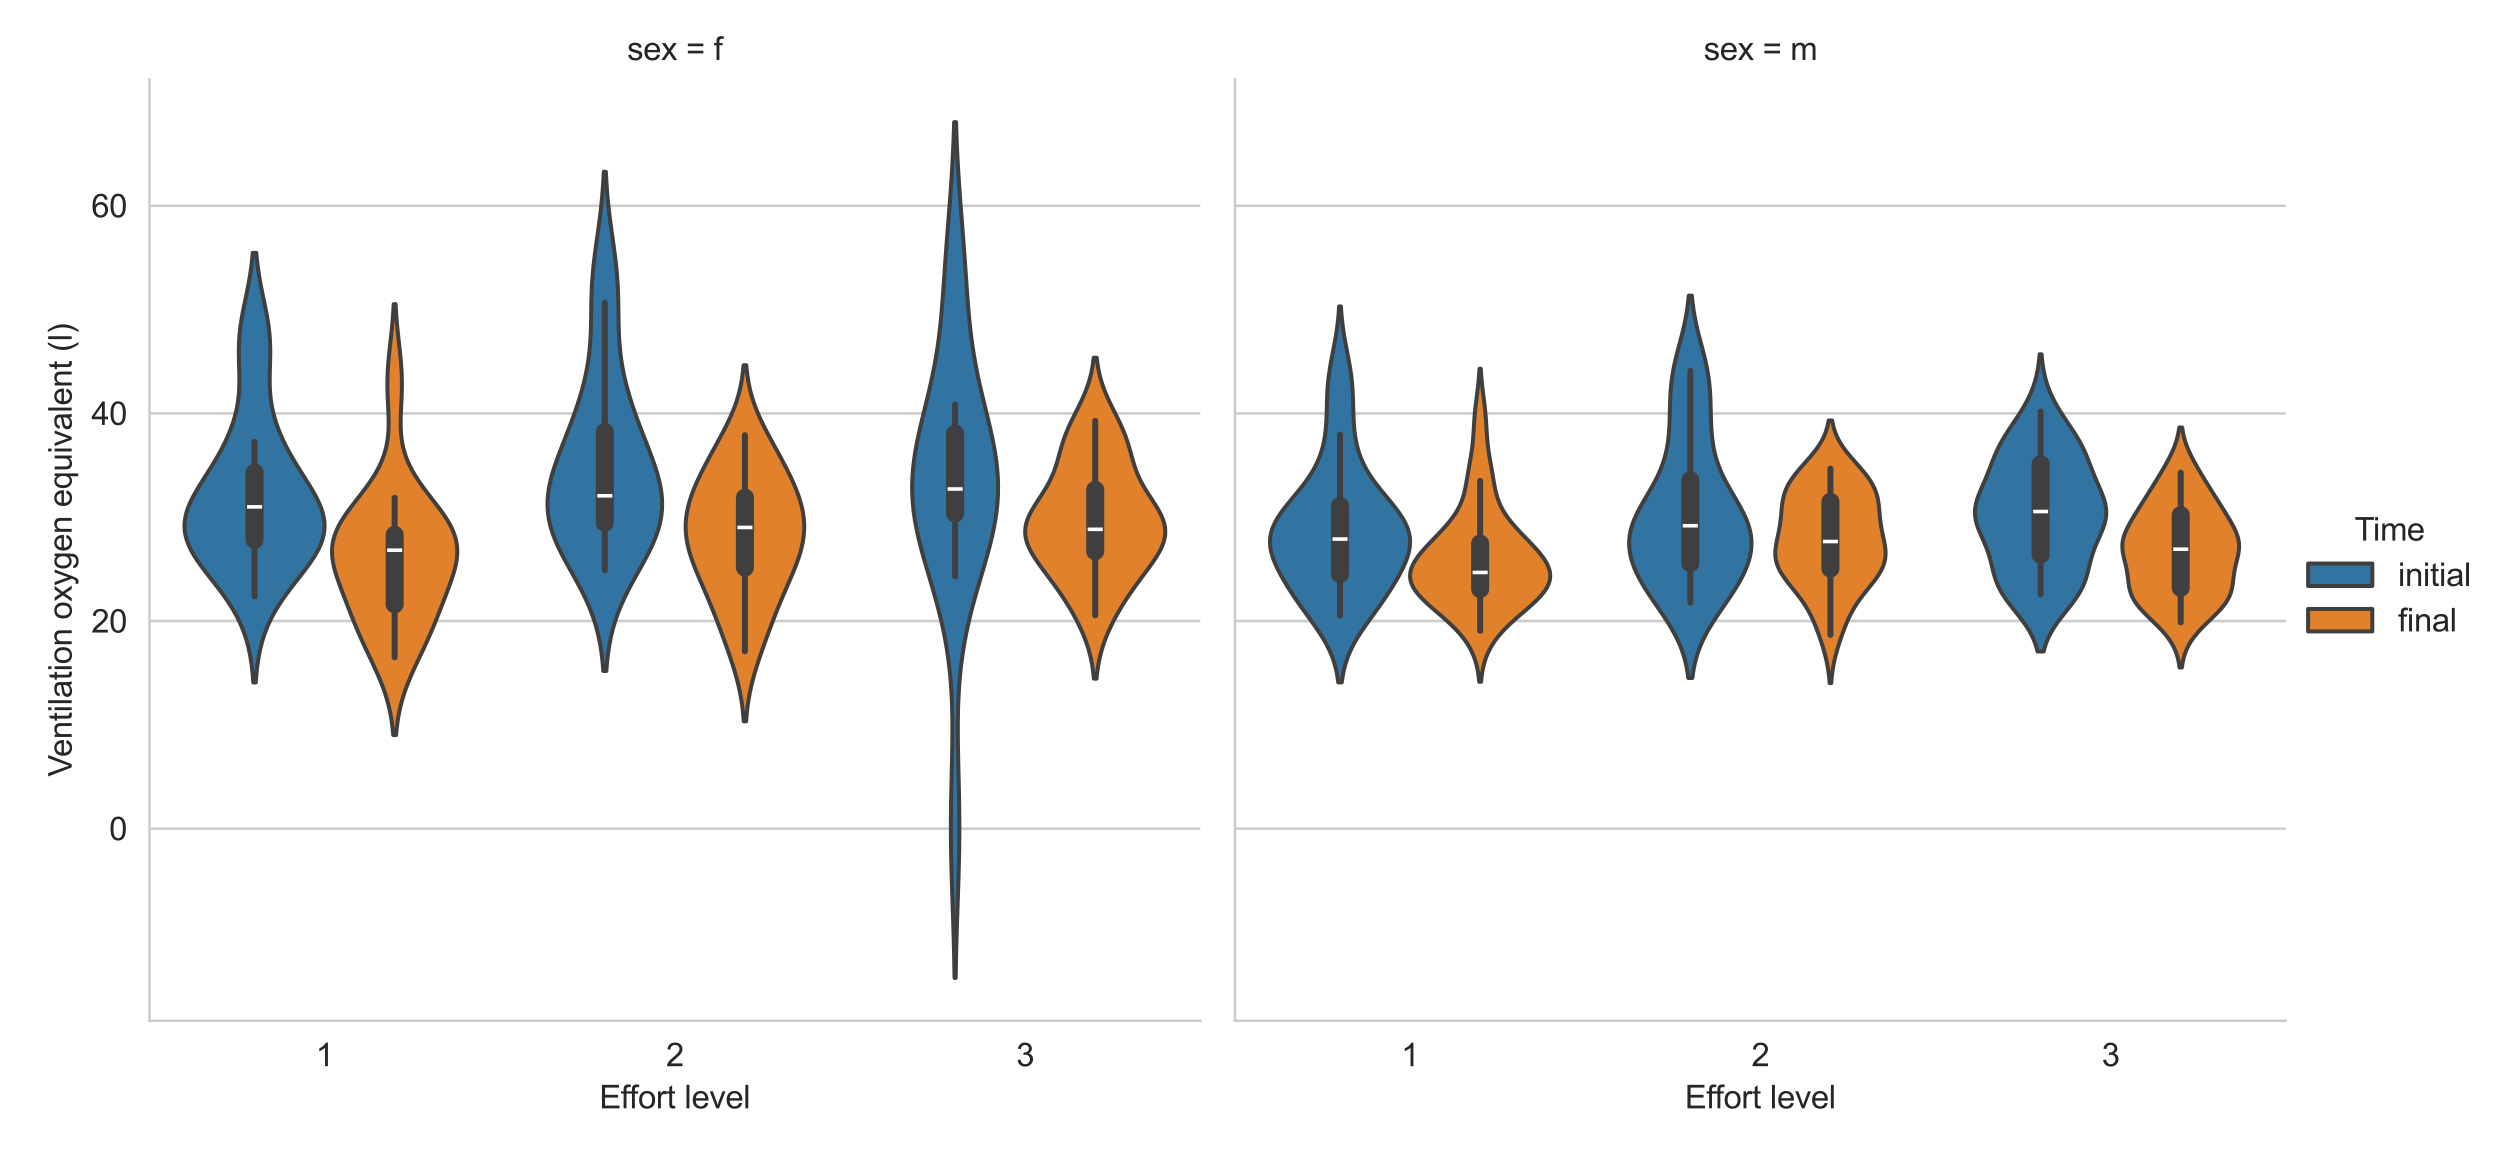 <?xml version="1.0" encoding="utf-8" standalone="no"?>
<!DOCTYPE svg PUBLIC "-//W3C//DTD SVG 1.1//EN"
  "http://www.w3.org/Graphics/SVG/1.1/DTD/svg11.dtd">
<svg xmlns:xlink="http://www.w3.org/1999/xlink" width="778.95pt" height="360pt" viewBox="0 0 778.95 360" xmlns="http://www.w3.org/2000/svg" version="1.1">
 <defs>
  <style type="text/css">*{stroke-linejoin: round; stroke-linecap: butt}</style>
 </defs>
 <g id="figure_1">
  <g id="patch_1">
   <path d="M 0 360 
L 778.95 360 
L 778.95 0 
L 0 0 
z
" style="fill: #ffffff"/>
  </g>
  <g id="axes_1">
   <g id="patch_2">
    <path d="M 46.564 318.04 
L 373.991 318.04 
L 373.991 24.72 
L 46.564 24.72 
z
" style="fill: #ffffff"/>
   </g>
   <g id="matplotlib.axis_1">
    <g id="xtick_1">
     <g id="text_1">
      <!-- 1 -->
      <g style="fill: #262626" transform="translate(98.355 332.198) scale(0.1 -0.1)">
       <defs>
        <path id="ArialMT-31" d="M 2384 0 
L 1822 0 
L 1822 3584 
Q 1619 3391 1289 3197 
Q 959 3003 697 2906 
L 697 3450 
Q 1169 3672 1522 3987 
Q 1875 4303 2022 4600 
L 2384 4600 
L 2384 0 
z
" transform="scale(0.016)"/>
       </defs>
       <use xlink:href="#ArialMT-31"/>
      </g>
     </g>
    </g>
    <g id="xtick_2">
     <g id="text_2">
      <!-- 2 -->
      <g style="fill: #262626" transform="translate(207.497 332.198) scale(0.1 -0.1)">
       <defs>
        <path id="ArialMT-32" d="M 3222 541 
L 3222 0 
L 194 0 
Q 188 203 259 391 
Q 375 700 629 1000 
Q 884 1300 1366 1694 
Q 2113 2306 2375 2664 
Q 2638 3022 2638 3341 
Q 2638 3675 2398 3904 
Q 2159 4134 1775 4134 
Q 1369 4134 1125 3890 
Q 881 3647 878 3216 
L 300 3275 
Q 359 3922 746 4261 
Q 1134 4600 1788 4600 
Q 2447 4600 2831 4234 
Q 3216 3869 3216 3328 
Q 3216 3053 3103 2787 
Q 2991 2522 2730 2228 
Q 2469 1934 1863 1422 
Q 1356 997 1212 845 
Q 1069 694 975 541 
L 3222 541 
z
" transform="scale(0.016)"/>
       </defs>
       <use xlink:href="#ArialMT-32"/>
      </g>
     </g>
    </g>
    <g id="xtick_3">
     <g id="text_3">
      <!-- 3 -->
      <g style="fill: #262626" transform="translate(316.64 332.198) scale(0.1 -0.1)">
       <defs>
        <path id="ArialMT-33" d="M 269 1209 
L 831 1284 
Q 928 806 1161 595 
Q 1394 384 1728 384 
Q 2125 384 2398 659 
Q 2672 934 2672 1341 
Q 2672 1728 2419 1979 
Q 2166 2231 1775 2231 
Q 1616 2231 1378 2169 
L 1441 2663 
Q 1497 2656 1531 2656 
Q 1891 2656 2178 2843 
Q 2466 3031 2466 3422 
Q 2466 3731 2256 3934 
Q 2047 4138 1716 4138 
Q 1388 4138 1169 3931 
Q 950 3725 888 3313 
L 325 3413 
Q 428 3978 793 4289 
Q 1159 4600 1703 4600 
Q 2078 4600 2393 4439 
Q 2709 4278 2876 4000 
Q 3044 3722 3044 3409 
Q 3044 3113 2884 2869 
Q 2725 2625 2413 2481 
Q 2819 2388 3044 2092 
Q 3269 1797 3269 1353 
Q 3269 753 2831 336 
Q 2394 -81 1725 -81 
Q 1122 -81 723 278 
Q 325 638 269 1209 
z
" transform="scale(0.016)"/>
       </defs>
       <use xlink:href="#ArialMT-33"/>
      </g>
     </g>
    </g>
    <g id="text_4">
     <!-- Effort level -->
     <g style="fill: #262626" transform="translate(186.746 345.343) scale(0.1 -0.1)">
      <defs>
       <path id="ArialMT-45" d="M 506 0 
L 506 4581 
L 3819 4581 
L 3819 4041 
L 1113 4041 
L 1113 2638 
L 3647 2638 
L 3647 2100 
L 1113 2100 
L 1113 541 
L 3925 541 
L 3925 0 
L 506 0 
z
" transform="scale(0.016)"/>
       <path id="ArialMT-66" d="M 556 0 
L 556 2881 
L 59 2881 
L 59 3319 
L 556 3319 
L 556 3672 
Q 556 4006 616 4169 
Q 697 4388 901 4523 
Q 1106 4659 1475 4659 
Q 1713 4659 2000 4603 
L 1916 4113 
Q 1741 4144 1584 4144 
Q 1328 4144 1222 4034 
Q 1116 3925 1116 3625 
L 1116 3319 
L 1763 3319 
L 1763 2881 
L 1116 2881 
L 1116 0 
L 556 0 
z
" transform="scale(0.016)"/>
       <path id="ArialMT-6f" d="M 213 1659 
Q 213 2581 725 3025 
Q 1153 3394 1769 3394 
Q 2453 3394 2887 2945 
Q 3322 2497 3322 1706 
Q 3322 1066 3130 698 
Q 2938 331 2570 128 
Q 2203 -75 1769 -75 
Q 1072 -75 642 372 
Q 213 819 213 1659 
z
M 791 1659 
Q 791 1022 1069 705 
Q 1347 388 1769 388 
Q 2188 388 2466 706 
Q 2744 1025 2744 1678 
Q 2744 2294 2464 2611 
Q 2184 2928 1769 2928 
Q 1347 2928 1069 2612 
Q 791 2297 791 1659 
z
" transform="scale(0.016)"/>
       <path id="ArialMT-72" d="M 416 0 
L 416 3319 
L 922 3319 
L 922 2816 
Q 1116 3169 1280 3281 
Q 1444 3394 1641 3394 
Q 1925 3394 2219 3213 
L 2025 2691 
Q 1819 2813 1613 2813 
Q 1428 2813 1281 2702 
Q 1134 2591 1072 2394 
Q 978 2094 978 1738 
L 978 0 
L 416 0 
z
" transform="scale(0.016)"/>
       <path id="ArialMT-74" d="M 1650 503 
L 1731 6 
Q 1494 -44 1306 -44 
Q 1000 -44 831 53 
Q 663 150 594 308 
Q 525 466 525 972 
L 525 2881 
L 113 2881 
L 113 3319 
L 525 3319 
L 525 4141 
L 1084 4478 
L 1084 3319 
L 1650 3319 
L 1650 2881 
L 1084 2881 
L 1084 941 
Q 1084 700 1114 631 
Q 1144 563 1211 522 
Q 1278 481 1403 481 
Q 1497 481 1650 503 
z
" transform="scale(0.016)"/>
       <path id="ArialMT-20" transform="scale(0.016)"/>
       <path id="ArialMT-6c" d="M 409 0 
L 409 4581 
L 972 4581 
L 972 0 
L 409 0 
z
" transform="scale(0.016)"/>
       <path id="ArialMT-65" d="M 2694 1069 
L 3275 997 
Q 3138 488 2766 206 
Q 2394 -75 1816 -75 
Q 1088 -75 661 373 
Q 234 822 234 1631 
Q 234 2469 665 2931 
Q 1097 3394 1784 3394 
Q 2450 3394 2872 2941 
Q 3294 2488 3294 1666 
Q 3294 1616 3291 1516 
L 816 1516 
Q 847 969 1125 678 
Q 1403 388 1819 388 
Q 2128 388 2347 550 
Q 2566 713 2694 1069 
z
M 847 1978 
L 2700 1978 
Q 2663 2397 2488 2606 
Q 2219 2931 1791 2931 
Q 1403 2931 1139 2672 
Q 875 2413 847 1978 
z
" transform="scale(0.016)"/>
       <path id="ArialMT-76" d="M 1344 0 
L 81 3319 
L 675 3319 
L 1388 1331 
Q 1503 1009 1600 663 
Q 1675 925 1809 1294 
L 2547 3319 
L 3125 3319 
L 1869 0 
L 1344 0 
z
" transform="scale(0.016)"/>
      </defs>
      <use xlink:href="#ArialMT-45"/>
      <use xlink:href="#ArialMT-66" x="66.699"/>
      <use xlink:href="#ArialMT-66" x="92.732"/>
      <use xlink:href="#ArialMT-6f" x="120.516"/>
      <use xlink:href="#ArialMT-72" x="176.131"/>
      <use xlink:href="#ArialMT-74" x="209.432"/>
      <use xlink:href="#ArialMT-20" x="237.215"/>
      <use xlink:href="#ArialMT-6c" x="264.998"/>
      <use xlink:href="#ArialMT-65" x="287.215"/>
      <use xlink:href="#ArialMT-76" x="342.83"/>
      <use xlink:href="#ArialMT-65" x="392.83"/>
      <use xlink:href="#ArialMT-6c" x="448.445"/>
     </g>
    </g>
   </g>
   <g id="matplotlib.axis_2">
    <g id="ytick_1">
     <g id="line2d_1">
      <path d="M 46.564 258.197 
L 373.991 258.197 
" clip-path="url(#p122cf56b56)" style="fill: none; stroke: #cccccc; stroke-width: 0.8; stroke-linecap: round"/>
     </g>
     <g id="text_5">
      <!-- 0 -->
      <g style="fill: #262626" transform="translate(34.003 261.775) scale(0.1 -0.1)">
       <defs>
        <path id="ArialMT-30" d="M 266 2259 
Q 266 3072 433 3567 
Q 600 4063 929 4331 
Q 1259 4600 1759 4600 
Q 2128 4600 2406 4451 
Q 2684 4303 2865 4023 
Q 3047 3744 3150 3342 
Q 3253 2941 3253 2259 
Q 3253 1453 3087 958 
Q 2922 463 2592 192 
Q 2263 -78 1759 -78 
Q 1097 -78 719 397 
Q 266 969 266 2259 
z
M 844 2259 
Q 844 1131 1108 757 
Q 1372 384 1759 384 
Q 2147 384 2411 759 
Q 2675 1134 2675 2259 
Q 2675 3391 2411 3762 
Q 2147 4134 1753 4134 
Q 1366 4134 1134 3806 
Q 844 3388 844 2259 
z
" transform="scale(0.016)"/>
       </defs>
       <use xlink:href="#ArialMT-30"/>
      </g>
     </g>
    </g>
    <g id="ytick_2">
     <g id="line2d_2">
      <path d="M 46.564 193.505 
L 373.991 193.505 
" clip-path="url(#p122cf56b56)" style="fill: none; stroke: #cccccc; stroke-width: 0.8; stroke-linecap: round"/>
     </g>
     <g id="text_6">
      <!-- 20 -->
      <g style="fill: #262626" transform="translate(28.442 197.084) scale(0.1 -0.1)">
       <use xlink:href="#ArialMT-32"/>
       <use xlink:href="#ArialMT-30" x="55.615"/>
      </g>
     </g>
    </g>
    <g id="ytick_3">
     <g id="line2d_3">
      <path d="M 46.564 128.813 
L 373.991 128.813 
" clip-path="url(#p122cf56b56)" style="fill: none; stroke: #cccccc; stroke-width: 0.8; stroke-linecap: round"/>
     </g>
     <g id="text_7">
      <!-- 40 -->
      <g style="fill: #262626" transform="translate(28.442 132.392) scale(0.1 -0.1)">
       <defs>
        <path id="ArialMT-34" d="M 2069 0 
L 2069 1097 
L 81 1097 
L 81 1613 
L 2172 4581 
L 2631 4581 
L 2631 1613 
L 3250 1613 
L 3250 1097 
L 2631 1097 
L 2631 0 
L 2069 0 
z
M 2069 1613 
L 2069 3678 
L 634 1613 
L 2069 1613 
z
" transform="scale(0.016)"/>
       </defs>
       <use xlink:href="#ArialMT-34"/>
       <use xlink:href="#ArialMT-30" x="55.615"/>
      </g>
     </g>
    </g>
    <g id="ytick_4">
     <g id="line2d_4">
      <path d="M 46.564 64.121 
L 373.991 64.121 
" clip-path="url(#p122cf56b56)" style="fill: none; stroke: #cccccc; stroke-width: 0.8; stroke-linecap: round"/>
     </g>
     <g id="text_8">
      <!-- 60 -->
      <g style="fill: #262626" transform="translate(28.442 67.7) scale(0.1 -0.1)">
       <defs>
        <path id="ArialMT-36" d="M 3184 3459 
L 2625 3416 
Q 2550 3747 2413 3897 
Q 2184 4138 1850 4138 
Q 1581 4138 1378 3988 
Q 1113 3794 959 3422 
Q 806 3050 800 2363 
Q 1003 2672 1297 2822 
Q 1591 2972 1913 2972 
Q 2475 2972 2870 2558 
Q 3266 2144 3266 1488 
Q 3266 1056 3080 686 
Q 2894 316 2569 119 
Q 2244 -78 1831 -78 
Q 1128 -78 684 439 
Q 241 956 241 2144 
Q 241 3472 731 4075 
Q 1159 4600 1884 4600 
Q 2425 4600 2770 4297 
Q 3116 3994 3184 3459 
z
M 888 1484 
Q 888 1194 1011 928 
Q 1134 663 1356 523 
Q 1578 384 1822 384 
Q 2178 384 2434 671 
Q 2691 959 2691 1453 
Q 2691 1928 2437 2201 
Q 2184 2475 1800 2475 
Q 1419 2475 1153 2201 
Q 888 1928 888 1484 
z
" transform="scale(0.016)"/>
       </defs>
       <use xlink:href="#ArialMT-36"/>
       <use xlink:href="#ArialMT-30" x="55.615"/>
      </g>
     </g>
    </g>
    <g id="text_9">
     <!-- Ventilation oxygen equivalent (l) -->
     <g style="fill: #262626" transform="translate(22.337 241.977) rotate(-90) scale(0.1 -0.1)">
      <defs>
       <path id="ArialMT-56" d="M 1803 0 
L 28 4581 
L 684 4581 
L 1875 1253 
Q 2019 853 2116 503 
Q 2222 878 2363 1253 
L 3600 4581 
L 4219 4581 
L 2425 0 
L 1803 0 
z
" transform="scale(0.016)"/>
       <path id="ArialMT-6e" d="M 422 0 
L 422 3319 
L 928 3319 
L 928 2847 
Q 1294 3394 1984 3394 
Q 2284 3394 2536 3286 
Q 2788 3178 2913 3003 
Q 3038 2828 3088 2588 
Q 3119 2431 3119 2041 
L 3119 0 
L 2556 0 
L 2556 2019 
Q 2556 2363 2490 2533 
Q 2425 2703 2258 2804 
Q 2091 2906 1866 2906 
Q 1506 2906 1245 2678 
Q 984 2450 984 1813 
L 984 0 
L 422 0 
z
" transform="scale(0.016)"/>
       <path id="ArialMT-69" d="M 425 3934 
L 425 4581 
L 988 4581 
L 988 3934 
L 425 3934 
z
M 425 0 
L 425 3319 
L 988 3319 
L 988 0 
L 425 0 
z
" transform="scale(0.016)"/>
       <path id="ArialMT-61" d="M 2588 409 
Q 2275 144 1986 34 
Q 1697 -75 1366 -75 
Q 819 -75 525 192 
Q 231 459 231 875 
Q 231 1119 342 1320 
Q 453 1522 633 1644 
Q 813 1766 1038 1828 
Q 1203 1872 1538 1913 
Q 2219 1994 2541 2106 
Q 2544 2222 2544 2253 
Q 2544 2597 2384 2738 
Q 2169 2928 1744 2928 
Q 1347 2928 1158 2789 
Q 969 2650 878 2297 
L 328 2372 
Q 403 2725 575 2942 
Q 747 3159 1072 3276 
Q 1397 3394 1825 3394 
Q 2250 3394 2515 3294 
Q 2781 3194 2906 3042 
Q 3031 2891 3081 2659 
Q 3109 2516 3109 2141 
L 3109 1391 
Q 3109 606 3145 398 
Q 3181 191 3288 0 
L 2700 0 
Q 2613 175 2588 409 
z
M 2541 1666 
Q 2234 1541 1622 1453 
Q 1275 1403 1131 1340 
Q 988 1278 909 1158 
Q 831 1038 831 891 
Q 831 666 1001 516 
Q 1172 366 1500 366 
Q 1825 366 2078 508 
Q 2331 650 2450 897 
Q 2541 1088 2541 1459 
L 2541 1666 
z
" transform="scale(0.016)"/>
       <path id="ArialMT-78" d="M 47 0 
L 1259 1725 
L 138 3319 
L 841 3319 
L 1350 2541 
Q 1494 2319 1581 2169 
Q 1719 2375 1834 2534 
L 2394 3319 
L 3066 3319 
L 1919 1756 
L 3153 0 
L 2463 0 
L 1781 1031 
L 1600 1309 
L 728 0 
L 47 0 
z
" transform="scale(0.016)"/>
       <path id="ArialMT-79" d="M 397 -1278 
L 334 -750 
Q 519 -800 656 -800 
Q 844 -800 956 -737 
Q 1069 -675 1141 -563 
Q 1194 -478 1313 -144 
Q 1328 -97 1363 -6 
L 103 3319 
L 709 3319 
L 1400 1397 
Q 1534 1031 1641 628 
Q 1738 1016 1872 1384 
L 2581 3319 
L 3144 3319 
L 1881 -56 
Q 1678 -603 1566 -809 
Q 1416 -1088 1222 -1217 
Q 1028 -1347 759 -1347 
Q 597 -1347 397 -1278 
z
" transform="scale(0.016)"/>
       <path id="ArialMT-67" d="M 319 -275 
L 866 -356 
Q 900 -609 1056 -725 
Q 1266 -881 1628 -881 
Q 2019 -881 2231 -725 
Q 2444 -569 2519 -288 
Q 2563 -116 2559 434 
Q 2191 0 1641 0 
Q 956 0 581 494 
Q 206 988 206 1678 
Q 206 2153 378 2554 
Q 550 2956 876 3175 
Q 1203 3394 1644 3394 
Q 2231 3394 2613 2919 
L 2613 3319 
L 3131 3319 
L 3131 450 
Q 3131 -325 2973 -648 
Q 2816 -972 2473 -1159 
Q 2131 -1347 1631 -1347 
Q 1038 -1347 672 -1080 
Q 306 -813 319 -275 
z
M 784 1719 
Q 784 1066 1043 766 
Q 1303 466 1694 466 
Q 2081 466 2343 764 
Q 2606 1063 2606 1700 
Q 2606 2309 2336 2618 
Q 2066 2928 1684 2928 
Q 1309 2928 1046 2623 
Q 784 2319 784 1719 
z
" transform="scale(0.016)"/>
       <path id="ArialMT-71" d="M 2538 -1272 
L 2538 353 
Q 2406 169 2170 47 
Q 1934 -75 1669 -75 
Q 1078 -75 651 397 
Q 225 869 225 1691 
Q 225 2191 398 2587 
Q 572 2984 901 3189 
Q 1231 3394 1625 3394 
Q 2241 3394 2594 2875 
L 2594 3319 
L 3100 3319 
L 3100 -1272 
L 2538 -1272 
z
M 803 1669 
Q 803 1028 1072 708 
Q 1341 388 1716 388 
Q 2075 388 2334 692 
Q 2594 997 2594 1619 
Q 2594 2281 2320 2615 
Q 2047 2950 1678 2950 
Q 1313 2950 1058 2639 
Q 803 2328 803 1669 
z
" transform="scale(0.016)"/>
       <path id="ArialMT-75" d="M 2597 0 
L 2597 488 
Q 2209 -75 1544 -75 
Q 1250 -75 995 37 
Q 741 150 617 320 
Q 494 491 444 738 
Q 409 903 409 1263 
L 409 3319 
L 972 3319 
L 972 1478 
Q 972 1038 1006 884 
Q 1059 663 1231 536 
Q 1403 409 1656 409 
Q 1909 409 2131 539 
Q 2353 669 2445 892 
Q 2538 1116 2538 1541 
L 2538 3319 
L 3100 3319 
L 3100 0 
L 2597 0 
z
" transform="scale(0.016)"/>
       <path id="ArialMT-28" d="M 1497 -1347 
Q 1031 -759 709 28 
Q 388 816 388 1659 
Q 388 2403 628 3084 
Q 909 3875 1497 4659 
L 1900 4659 
Q 1522 4009 1400 3731 
Q 1209 3300 1100 2831 
Q 966 2247 966 1656 
Q 966 153 1900 -1347 
L 1497 -1347 
z
" transform="scale(0.016)"/>
       <path id="ArialMT-29" d="M 791 -1347 
L 388 -1347 
Q 1322 153 1322 1656 
Q 1322 2244 1188 2822 
Q 1081 3291 891 3722 
Q 769 4003 388 4659 
L 791 4659 
Q 1378 3875 1659 3084 
Q 1900 2403 1900 1659 
Q 1900 816 1576 28 
Q 1253 -759 791 -1347 
z
" transform="scale(0.016)"/>
      </defs>
      <use xlink:href="#ArialMT-56"/>
      <use xlink:href="#ArialMT-65" x="61.199"/>
      <use xlink:href="#ArialMT-6e" x="116.814"/>
      <use xlink:href="#ArialMT-74" x="172.43"/>
      <use xlink:href="#ArialMT-69" x="200.213"/>
      <use xlink:href="#ArialMT-6c" x="222.43"/>
      <use xlink:href="#ArialMT-61" x="244.646"/>
      <use xlink:href="#ArialMT-74" x="300.262"/>
      <use xlink:href="#ArialMT-69" x="328.045"/>
      <use xlink:href="#ArialMT-6f" x="350.262"/>
      <use xlink:href="#ArialMT-6e" x="405.877"/>
      <use xlink:href="#ArialMT-20" x="461.492"/>
      <use xlink:href="#ArialMT-6f" x="489.275"/>
      <use xlink:href="#ArialMT-78" x="544.891"/>
      <use xlink:href="#ArialMT-79" x="594.891"/>
      <use xlink:href="#ArialMT-67" x="644.891"/>
      <use xlink:href="#ArialMT-65" x="700.506"/>
      <use xlink:href="#ArialMT-6e" x="756.121"/>
      <use xlink:href="#ArialMT-20" x="811.736"/>
      <use xlink:href="#ArialMT-65" x="839.52"/>
      <use xlink:href="#ArialMT-71" x="895.135"/>
      <use xlink:href="#ArialMT-75" x="950.75"/>
      <use xlink:href="#ArialMT-69" x="1006.365"/>
      <use xlink:href="#ArialMT-76" x="1028.582"/>
      <use xlink:href="#ArialMT-61" x="1078.582"/>
      <use xlink:href="#ArialMT-6c" x="1134.197"/>
      <use xlink:href="#ArialMT-65" x="1156.414"/>
      <use xlink:href="#ArialMT-6e" x="1212.029"/>
      <use xlink:href="#ArialMT-74" x="1267.645"/>
      <use xlink:href="#ArialMT-20" x="1295.428"/>
      <use xlink:href="#ArialMT-28" x="1323.211"/>
      <use xlink:href="#ArialMT-6c" x="1356.512"/>
      <use xlink:href="#ArialMT-29" x="1378.729"/>
     </g>
    </g>
   </g>
   <g id="PolyCollection_1">
    <defs>
     <path id="m59a65cfe1c" d="M 79.695 -147.36 
L 78.918 -147.36 
L 78.821 -148.713 
L 78.705 -150.065 
L 78.566 -151.417 
L 78.402 -152.769 
L 78.209 -154.121 
L 77.984 -155.474 
L 77.724 -156.826 
L 77.424 -158.178 
L 77.081 -159.53 
L 76.691 -160.882 
L 76.251 -162.234 
L 75.758 -163.587 
L 75.208 -164.939 
L 74.6 -166.291 
L 73.933 -167.643 
L 73.205 -168.995 
L 72.417 -170.347 
L 71.571 -171.7 
L 70.671 -173.052 
L 69.722 -174.404 
L 68.73 -175.756 
L 67.705 -177.108 
L 66.657 -178.461 
L 65.599 -179.813 
L 64.545 -181.165 
L 63.509 -182.517 
L 62.508 -183.869 
L 61.558 -185.221 
L 60.675 -186.574 
L 59.875 -187.926 
L 59.173 -189.278 
L 58.58 -190.63 
L 58.108 -191.982 
L 57.764 -193.334 
L 57.553 -194.687 
L 57.478 -196.039 
L 57.537 -197.391 
L 57.726 -198.743 
L 58.037 -200.095 
L 58.462 -201.448 
L 58.989 -202.8 
L 59.606 -204.152 
L 60.297 -205.504 
L 61.049 -206.856 
L 61.847 -208.208 
L 62.677 -209.561 
L 63.526 -210.913 
L 64.383 -212.265 
L 65.236 -213.617 
L 66.076 -214.969 
L 66.896 -216.321 
L 67.69 -217.674 
L 68.453 -219.026 
L 69.18 -220.378 
L 69.868 -221.73 
L 70.515 -223.082 
L 71.118 -224.435 
L 71.676 -225.787 
L 72.186 -227.139 
L 72.648 -228.491 
L 73.06 -229.843 
L 73.421 -231.195 
L 73.73 -232.548 
L 73.988 -233.9 
L 74.195 -235.252 
L 74.354 -236.604 
L 74.468 -237.956 
L 74.54 -239.308 
L 74.576 -240.661 
L 74.581 -242.013 
L 74.564 -243.365 
L 74.531 -244.717 
L 74.491 -246.069 
L 74.452 -247.422 
L 74.421 -248.774 
L 74.406 -250.126 
L 74.413 -251.478 
L 74.448 -252.83 
L 74.512 -254.182 
L 74.61 -255.535 
L 74.742 -256.887 
L 74.906 -258.239 
L 75.102 -259.591 
L 75.324 -260.943 
L 75.569 -262.295 
L 75.832 -263.648 
L 76.107 -265 
L 76.389 -266.352 
L 76.671 -267.704 
L 76.95 -269.056 
L 77.22 -270.409 
L 77.478 -271.761 
L 77.719 -273.113 
L 77.943 -274.465 
L 78.146 -275.817 
L 78.329 -277.169 
L 78.492 -278.522 
L 78.634 -279.874 
L 78.757 -281.226 
L 79.856 -281.226 
L 79.856 -281.226 
L 79.979 -279.874 
L 80.121 -278.522 
L 80.284 -277.169 
L 80.467 -275.817 
L 80.671 -274.465 
L 80.894 -273.113 
L 81.136 -271.761 
L 81.393 -270.409 
L 81.663 -269.056 
L 81.942 -267.704 
L 82.225 -266.352 
L 82.506 -265 
L 82.782 -263.648 
L 83.044 -262.295 
L 83.289 -260.943 
L 83.512 -259.591 
L 83.707 -258.239 
L 83.871 -256.887 
L 84.003 -255.535 
L 84.101 -254.182 
L 84.166 -252.83 
L 84.2 -251.478 
L 84.207 -250.126 
L 84.192 -248.774 
L 84.161 -247.422 
L 84.122 -246.069 
L 84.082 -244.717 
L 84.049 -243.365 
L 84.032 -242.013 
L 84.038 -240.661 
L 84.073 -239.308 
L 84.145 -237.956 
L 84.259 -236.604 
L 84.418 -235.252 
L 84.625 -233.9 
L 84.883 -232.548 
L 85.193 -231.195 
L 85.553 -229.843 
L 85.965 -228.491 
L 86.427 -227.139 
L 86.938 -225.787 
L 87.495 -224.435 
L 88.099 -223.082 
L 88.745 -221.73 
L 89.434 -220.378 
L 90.161 -219.026 
L 90.923 -217.674 
L 91.717 -216.321 
L 92.537 -214.969 
L 93.378 -213.617 
L 94.231 -212.265 
L 95.087 -210.913 
L 95.936 -209.561 
L 96.767 -208.208 
L 97.565 -206.856 
L 98.316 -205.504 
L 99.008 -204.152 
L 99.624 -202.8 
L 100.151 -201.448 
L 100.576 -200.095 
L 100.888 -198.743 
L 101.076 -197.391 
L 101.135 -196.039 
L 101.06 -194.687 
L 100.849 -193.334 
L 100.505 -191.982 
L 100.033 -190.63 
L 99.441 -189.278 
L 98.738 -187.926 
L 97.938 -186.574 
L 97.055 -185.221 
L 96.105 -183.869 
L 95.104 -182.517 
L 94.068 -181.165 
L 93.014 -179.813 
L 91.956 -178.461 
L 90.908 -177.108 
L 89.883 -175.756 
L 88.892 -174.404 
L 87.942 -173.052 
L 87.042 -171.7 
L 86.196 -170.347 
L 85.409 -168.995 
L 84.681 -167.643 
L 84.013 -166.291 
L 83.405 -164.939 
L 82.856 -163.587 
L 82.362 -162.234 
L 81.923 -160.882 
L 81.533 -159.53 
L 81.19 -158.178 
L 80.89 -156.826 
L 80.629 -155.474 
L 80.404 -154.121 
L 80.211 -152.769 
L 80.047 -151.417 
L 79.908 -150.065 
L 79.792 -148.713 
L 79.695 -147.36 
z
" style="stroke: #3f3f3f; stroke-width: 1.25"/>
    </defs>
    <g clip-path="url(#p122cf56b56)">
     <use xlink:href="#m59a65cfe1c" x="0" y="360" style="fill: #3274a1; stroke: #3f3f3f; stroke-width: 1.25"/>
    </g>
   </g>
   <g id="PolyCollection_2">
    <defs>
     <path id="mb9d5ecde2e" d="M 123.411 -130.974 
L 122.517 -130.974 
L 122.394 -132.33 
L 122.245 -133.686 
L 122.067 -135.042 
L 121.856 -136.398 
L 121.611 -137.755 
L 121.327 -139.111 
L 121.003 -140.467 
L 120.639 -141.823 
L 120.233 -143.179 
L 119.786 -144.535 
L 119.301 -145.892 
L 118.778 -147.248 
L 118.223 -148.604 
L 117.639 -149.96 
L 117.032 -151.316 
L 116.406 -152.672 
L 115.769 -154.029 
L 115.126 -155.385 
L 114.483 -156.741 
L 113.845 -158.097 
L 113.216 -159.453 
L 112.599 -160.809 
L 111.997 -162.166 
L 111.41 -163.522 
L 110.839 -164.878 
L 110.281 -166.234 
L 109.734 -167.59 
L 109.197 -168.946 
L 108.666 -170.303 
L 108.139 -171.659 
L 107.614 -173.015 
L 107.092 -174.371 
L 106.575 -175.727 
L 106.066 -177.083 
L 105.572 -178.44 
L 105.101 -179.796 
L 104.664 -181.152 
L 104.273 -182.508 
L 103.941 -183.864 
L 103.682 -185.22 
L 103.51 -186.577 
L 103.438 -187.933 
L 103.476 -189.289 
L 103.632 -190.645 
L 103.912 -192.001 
L 104.316 -193.357 
L 104.843 -194.714 
L 105.486 -196.07 
L 106.236 -197.426 
L 107.079 -198.782 
L 108 -200.138 
L 108.983 -201.494 
L 110.007 -202.851 
L 111.056 -204.207 
L 112.109 -205.563 
L 113.149 -206.919 
L 114.159 -208.275 
L 115.126 -209.631 
L 116.036 -210.988 
L 116.879 -212.344 
L 117.649 -213.7 
L 118.34 -215.056 
L 118.948 -216.412 
L 119.473 -217.768 
L 119.915 -219.125 
L 120.278 -220.481 
L 120.565 -221.837 
L 120.783 -223.193 
L 120.936 -224.549 
L 121.033 -225.905 
L 121.082 -227.262 
L 121.09 -228.618 
L 121.067 -229.974 
L 121.022 -231.33 
L 120.962 -232.686 
L 120.896 -234.042 
L 120.831 -235.399 
L 120.775 -236.755 
L 120.732 -238.111 
L 120.708 -239.467 
L 120.706 -240.823 
L 120.727 -242.179 
L 120.772 -243.536 
L 120.841 -244.892 
L 120.933 -246.248 
L 121.043 -247.604 
L 121.169 -248.96 
L 121.308 -250.316 
L 121.455 -251.673 
L 121.605 -253.029 
L 121.756 -254.385 
L 121.903 -255.741 
L 122.044 -257.097 
L 122.176 -258.453 
L 122.298 -259.81 
L 122.407 -261.166 
L 122.505 -262.522 
L 122.59 -263.878 
L 122.663 -265.234 
L 123.264 -265.234 
L 123.264 -265.234 
L 123.337 -263.878 
L 123.423 -262.522 
L 123.52 -261.166 
L 123.63 -259.81 
L 123.751 -258.453 
L 123.883 -257.097 
L 124.024 -255.741 
L 124.171 -254.385 
L 124.322 -253.029 
L 124.473 -251.673 
L 124.619 -250.316 
L 124.758 -248.96 
L 124.884 -247.604 
L 124.995 -246.248 
L 125.086 -244.892 
L 125.155 -243.536 
L 125.2 -242.179 
L 125.222 -240.823 
L 125.219 -239.467 
L 125.195 -238.111 
L 125.152 -236.755 
L 125.096 -235.399 
L 125.032 -234.042 
L 124.966 -232.686 
L 124.906 -231.33 
L 124.86 -229.974 
L 124.837 -228.618 
L 124.846 -227.262 
L 124.894 -225.905 
L 124.991 -224.549 
L 125.145 -223.193 
L 125.362 -221.837 
L 125.649 -220.481 
L 126.012 -219.125 
L 126.455 -217.768 
L 126.979 -216.412 
L 127.588 -215.056 
L 128.278 -213.7 
L 129.048 -212.344 
L 129.892 -210.988 
L 130.802 -209.631 
L 131.768 -208.275 
L 132.779 -206.919 
L 133.819 -205.563 
L 134.872 -204.207 
L 135.92 -202.851 
L 136.945 -201.494 
L 137.927 -200.138 
L 138.849 -198.782 
L 139.692 -197.426 
L 140.441 -196.07 
L 141.084 -194.714 
L 141.611 -193.357 
L 142.015 -192.001 
L 142.295 -190.645 
L 142.451 -189.289 
L 142.489 -187.933 
L 142.417 -186.577 
L 142.245 -185.22 
L 141.987 -183.864 
L 141.655 -182.508 
L 141.263 -181.152 
L 140.826 -179.796 
L 140.355 -178.44 
L 139.861 -177.083 
L 139.352 -175.727 
L 138.835 -174.371 
L 138.313 -173.015 
L 137.789 -171.659 
L 137.261 -170.303 
L 136.73 -168.946 
L 136.193 -167.59 
L 135.647 -166.234 
L 135.089 -164.878 
L 134.517 -163.522 
L 133.93 -162.166 
L 133.328 -160.809 
L 132.711 -159.453 
L 132.082 -158.097 
L 131.444 -156.741 
L 130.801 -155.385 
L 130.158 -154.029 
L 129.521 -152.672 
L 128.896 -151.316 
L 128.288 -149.96 
L 127.704 -148.604 
L 127.149 -147.248 
L 126.627 -145.892 
L 126.141 -144.535 
L 125.694 -143.179 
L 125.288 -141.823 
L 124.924 -140.467 
L 124.6 -139.111 
L 124.317 -137.755 
L 124.071 -136.398 
L 123.86 -135.042 
L 123.682 -133.686 
L 123.533 -132.33 
L 123.411 -130.974 
z
" style="stroke: #3f3f3f; stroke-width: 1.25"/>
    </defs>
    <g clip-path="url(#p122cf56b56)">
     <use xlink:href="#mb9d5ecde2e" x="0" y="360" style="fill: #e1812c; stroke: #3f3f3f; stroke-width: 1.25"/>
    </g>
   </g>
   <g id="PolyCollection_3">
    <defs>
     <path id="m560062436e" d="M 188.92 -150.925 
L 187.978 -150.925 
L 187.856 -152.497 
L 187.708 -154.068 
L 187.531 -155.639 
L 187.321 -157.21 
L 187.074 -158.781 
L 186.786 -160.353 
L 186.453 -161.924 
L 186.073 -163.495 
L 185.642 -165.066 
L 185.158 -166.637 
L 184.62 -168.209 
L 184.027 -169.78 
L 183.381 -171.351 
L 182.684 -172.922 
L 181.94 -174.493 
L 181.153 -176.065 
L 180.33 -177.636 
L 179.479 -179.207 
L 178.61 -180.778 
L 177.732 -182.349 
L 176.858 -183.921 
L 175.998 -185.492 
L 175.166 -187.063 
L 174.373 -188.634 
L 173.632 -190.205 
L 172.953 -191.777 
L 172.346 -193.348 
L 171.82 -194.919 
L 171.382 -196.49 
L 171.036 -198.062 
L 170.787 -199.633 
L 170.636 -201.204 
L 170.58 -202.775 
L 170.62 -204.346 
L 170.749 -205.918 
L 170.962 -207.489 
L 171.252 -209.06 
L 171.612 -210.631 
L 172.034 -212.202 
L 172.507 -213.774 
L 173.024 -215.345 
L 173.576 -216.916 
L 174.154 -218.487 
L 174.751 -220.058 
L 175.359 -221.63 
L 175.973 -223.201 
L 176.586 -224.772 
L 177.193 -226.343 
L 177.791 -227.914 
L 178.375 -229.486 
L 178.942 -231.057 
L 179.49 -232.628 
L 180.015 -234.199 
L 180.515 -235.77 
L 180.988 -237.342 
L 181.432 -238.913 
L 181.845 -240.484 
L 182.224 -242.055 
L 182.569 -243.627 
L 182.877 -245.198 
L 183.149 -246.769 
L 183.385 -248.34 
L 183.584 -249.911 
L 183.749 -251.483 
L 183.88 -253.054 
L 183.982 -254.625 
L 184.058 -256.196 
L 184.113 -257.767 
L 184.151 -259.339 
L 184.177 -260.91 
L 184.198 -262.481 
L 184.218 -264.052 
L 184.244 -265.623 
L 184.279 -267.195 
L 184.327 -268.766 
L 184.393 -270.337 
L 184.479 -271.908 
L 184.585 -273.479 
L 184.713 -275.051 
L 184.862 -276.622 
L 185.03 -278.193 
L 185.216 -279.764 
L 185.416 -281.335 
L 185.626 -282.907 
L 185.844 -284.478 
L 186.066 -286.049 
L 186.288 -287.62 
L 186.506 -289.192 
L 186.718 -290.763 
L 186.921 -292.334 
L 187.112 -293.905 
L 187.29 -295.476 
L 187.453 -297.048 
L 187.601 -298.619 
L 187.734 -300.19 
L 187.852 -301.761 
L 187.954 -303.332 
L 188.043 -304.904 
L 188.119 -306.475 
L 188.779 -306.475 
L 188.779 -306.475 
L 188.855 -304.904 
L 188.944 -303.332 
L 189.047 -301.761 
L 189.164 -300.19 
L 189.297 -298.619 
L 189.445 -297.048 
L 189.609 -295.476 
L 189.786 -293.905 
L 189.977 -292.334 
L 190.18 -290.763 
L 190.392 -289.192 
L 190.61 -287.62 
L 190.832 -286.049 
L 191.054 -284.478 
L 191.272 -282.907 
L 191.483 -281.335 
L 191.682 -279.764 
L 191.868 -278.193 
L 192.036 -276.622 
L 192.185 -275.051 
L 192.313 -273.479 
L 192.419 -271.908 
L 192.505 -270.337 
L 192.571 -268.766 
L 192.62 -267.195 
L 192.655 -265.623 
L 192.68 -264.052 
L 192.7 -262.481 
L 192.721 -260.91 
L 192.748 -259.339 
L 192.785 -257.767 
L 192.84 -256.196 
L 192.916 -254.625 
L 193.018 -253.054 
L 193.15 -251.483 
L 193.314 -249.911 
L 193.513 -248.34 
L 193.749 -246.769 
L 194.021 -245.198 
L 194.33 -243.627 
L 194.674 -242.055 
L 195.054 -240.484 
L 195.466 -238.913 
L 195.91 -237.342 
L 196.383 -235.77 
L 196.883 -234.199 
L 197.408 -232.628 
L 197.956 -231.057 
L 198.523 -229.486 
L 199.107 -227.914 
L 199.705 -226.343 
L 200.313 -224.772 
L 200.926 -223.201 
L 201.539 -221.63 
L 202.148 -220.058 
L 202.744 -218.487 
L 203.323 -216.916 
L 203.874 -215.345 
L 204.391 -213.774 
L 204.865 -212.202 
L 205.286 -210.631 
L 205.646 -209.06 
L 205.936 -207.489 
L 206.15 -205.918 
L 206.279 -204.346 
L 206.318 -202.775 
L 206.263 -201.204 
L 206.111 -199.633 
L 205.862 -198.062 
L 205.517 -196.49 
L 205.078 -194.919 
L 204.552 -193.348 
L 203.946 -191.777 
L 203.266 -190.205 
L 202.525 -188.634 
L 201.732 -187.063 
L 200.9 -185.492 
L 200.041 -183.921 
L 199.166 -182.349 
L 198.289 -180.778 
L 197.419 -179.207 
L 196.568 -177.636 
L 195.746 -176.065 
L 194.959 -174.493 
L 194.214 -172.922 
L 193.517 -171.351 
L 192.871 -169.78 
L 192.279 -168.209 
L 191.74 -166.637 
L 191.256 -165.066 
L 190.825 -163.495 
L 190.445 -161.924 
L 190.112 -160.353 
L 189.824 -158.781 
L 189.577 -157.21 
L 189.367 -155.639 
L 189.19 -154.068 
L 189.042 -152.497 
L 188.92 -150.925 
z
" style="stroke: #3f3f3f; stroke-width: 1.25"/>
    </defs>
    <g clip-path="url(#p122cf56b56)">
     <use xlink:href="#m560062436e" x="0" y="360" style="fill: #3274a1; stroke: #3f3f3f; stroke-width: 1.25"/>
    </g>
   </g>
   <g id="PolyCollection_4">
    <defs>
     <path id="m5ace0016b1" d="M 232.471 -135.258 
L 231.741 -135.258 
L 231.655 -136.379 
L 231.554 -137.5 
L 231.437 -138.62 
L 231.302 -139.741 
L 231.148 -140.862 
L 230.974 -141.982 
L 230.78 -143.103 
L 230.566 -144.224 
L 230.331 -145.344 
L 230.075 -146.465 
L 229.8 -147.586 
L 229.506 -148.706 
L 229.195 -149.827 
L 228.868 -150.948 
L 228.526 -152.068 
L 228.171 -153.189 
L 227.804 -154.31 
L 227.428 -155.43 
L 227.044 -156.551 
L 226.653 -157.672 
L 226.256 -158.792 
L 225.854 -159.913 
L 225.448 -161.034 
L 225.038 -162.154 
L 224.624 -163.275 
L 224.206 -164.396 
L 223.784 -165.516 
L 223.357 -166.637 
L 222.924 -167.758 
L 222.485 -168.878 
L 222.039 -169.999 
L 221.586 -171.12 
L 221.125 -172.24 
L 220.657 -173.361 
L 220.182 -174.482 
L 219.701 -175.602 
L 219.216 -176.723 
L 218.729 -177.844 
L 218.242 -178.964 
L 217.76 -180.085 
L 217.286 -181.206 
L 216.823 -182.326 
L 216.376 -183.447 
L 215.949 -184.568 
L 215.547 -185.688 
L 215.174 -186.809 
L 214.834 -187.93 
L 214.531 -189.05 
L 214.267 -190.171 
L 214.046 -191.292 
L 213.871 -192.412 
L 213.743 -193.533 
L 213.664 -194.654 
L 213.635 -195.774 
L 213.656 -196.895 
L 213.728 -198.016 
L 213.849 -199.136 
L 214.019 -200.257 
L 214.237 -201.378 
L 214.499 -202.498 
L 214.804 -203.619 
L 215.15 -204.74 
L 215.532 -205.861 
L 215.949 -206.981 
L 216.396 -208.102 
L 216.872 -209.223 
L 217.372 -210.343 
L 217.895 -211.464 
L 218.438 -212.585 
L 218.997 -213.705 
L 219.571 -214.826 
L 220.158 -215.947 
L 220.755 -217.067 
L 221.36 -218.188 
L 221.971 -219.309 
L 222.585 -220.429 
L 223.199 -221.55 
L 223.811 -222.671 
L 224.418 -223.791 
L 225.016 -224.912 
L 225.603 -226.033 
L 226.174 -227.153 
L 226.727 -228.274 
L 227.257 -229.395 
L 227.764 -230.515 
L 228.243 -231.636 
L 228.692 -232.757 
L 229.111 -233.877 
L 229.497 -234.998 
L 229.851 -236.119 
L 230.171 -237.239 
L 230.459 -238.36 
L 230.715 -239.481 
L 230.941 -240.601 
L 231.139 -241.722 
L 231.31 -242.843 
L 231.456 -243.963 
L 231.58 -245.084 
L 231.684 -246.205 
L 232.528 -246.205 
L 232.528 -246.205 
L 232.632 -245.084 
L 232.756 -243.963 
L 232.903 -242.843 
L 233.073 -241.722 
L 233.271 -240.601 
L 233.497 -239.481 
L 233.753 -238.36 
L 234.041 -237.239 
L 234.362 -236.119 
L 234.715 -234.998 
L 235.101 -233.877 
L 235.52 -232.757 
L 235.97 -231.636 
L 236.449 -230.515 
L 236.955 -229.395 
L 237.486 -228.274 
L 238.038 -227.153 
L 238.609 -226.033 
L 239.196 -224.912 
L 239.794 -223.791 
L 240.401 -222.671 
L 241.013 -221.55 
L 241.628 -220.429 
L 242.242 -219.309 
L 242.852 -218.188 
L 243.457 -217.067 
L 244.054 -215.947 
L 244.641 -214.826 
L 245.215 -213.705 
L 245.775 -212.585 
L 246.317 -211.464 
L 246.84 -210.343 
L 247.34 -209.223 
L 247.816 -208.102 
L 248.264 -206.981 
L 248.68 -205.861 
L 249.063 -204.74 
L 249.408 -203.619 
L 249.713 -202.498 
L 249.976 -201.378 
L 250.193 -200.257 
L 250.363 -199.136 
L 250.485 -198.016 
L 250.556 -196.895 
L 250.578 -195.774 
L 250.549 -194.654 
L 250.469 -193.533 
L 250.341 -192.412 
L 250.166 -191.292 
L 249.945 -190.171 
L 249.682 -189.05 
L 249.378 -187.93 
L 249.038 -186.809 
L 248.665 -185.688 
L 248.263 -184.568 
L 247.836 -183.447 
L 247.389 -182.326 
L 246.927 -181.206 
L 246.452 -180.085 
L 245.97 -178.964 
L 245.484 -177.844 
L 244.997 -176.723 
L 244.512 -175.602 
L 244.031 -174.482 
L 243.555 -173.361 
L 243.087 -172.24 
L 242.626 -171.12 
L 242.173 -169.999 
L 241.727 -168.878 
L 241.288 -167.758 
L 240.855 -166.637 
L 240.428 -165.516 
L 240.006 -164.396 
L 239.588 -163.275 
L 239.174 -162.154 
L 238.764 -161.034 
L 238.358 -159.913 
L 237.956 -158.792 
L 237.559 -157.672 
L 237.168 -156.551 
L 236.784 -155.43 
L 236.408 -154.31 
L 236.042 -153.189 
L 235.687 -152.068 
L 235.345 -150.948 
L 235.017 -149.827 
L 234.706 -148.706 
L 234.412 -147.586 
L 234.137 -146.465 
L 233.882 -145.344 
L 233.646 -144.224 
L 233.432 -143.103 
L 233.238 -141.982 
L 233.064 -140.862 
L 232.91 -139.741 
L 232.775 -138.62 
L 232.658 -137.5 
L 232.557 -136.379 
L 232.471 -135.258 
z
" style="stroke: #3f3f3f; stroke-width: 1.25"/>
    </defs>
    <g clip-path="url(#p122cf56b56)">
     <use xlink:href="#m5ace0016b1" x="0" y="360" style="fill: #e1812c; stroke: #3f3f3f; stroke-width: 1.25"/>
    </g>
   </g>
   <g id="PolyCollection_5">
    <defs>
     <path id="m327bc5ebcb" d="M 297.77 -55.293 
L 297.414 -55.293 
L 297.369 -57.986 
L 297.316 -60.68 
L 297.256 -63.373 
L 297.188 -66.067 
L 297.112 -68.76 
L 297.03 -71.454 
L 296.943 -74.147 
L 296.852 -76.841 
L 296.76 -79.534 
L 296.669 -82.228 
L 296.581 -84.921 
L 296.499 -87.614 
L 296.427 -90.308 
L 296.366 -93.001 
L 296.319 -95.695 
L 296.287 -98.388 
L 296.272 -101.082 
L 296.273 -103.775 
L 296.291 -106.469 
L 296.324 -109.162 
L 296.369 -111.856 
L 296.424 -114.549 
L 296.486 -117.243 
L 296.551 -119.936 
L 296.613 -122.63 
L 296.669 -125.323 
L 296.714 -128.017 
L 296.742 -130.71 
L 296.748 -133.404 
L 296.728 -136.097 
L 296.676 -138.791 
L 296.588 -141.484 
L 296.457 -144.178 
L 296.281 -146.871 
L 296.053 -149.565 
L 295.772 -152.258 
L 295.432 -154.951 
L 295.032 -157.645 
L 294.57 -160.338 
L 294.047 -163.032 
L 293.464 -165.725 
L 292.824 -168.419 
L 292.133 -171.112 
L 291.399 -173.806 
L 290.631 -176.499 
L 289.842 -179.193 
L 289.046 -181.886 
L 288.258 -184.58 
L 287.496 -187.273 
L 286.776 -189.967 
L 286.116 -192.66 
L 285.533 -195.354 
L 285.041 -198.047 
L 284.654 -200.741 
L 284.381 -203.434 
L 284.228 -206.128 
L 284.199 -208.821 
L 284.293 -211.515 
L 284.503 -214.208 
L 284.823 -216.902 
L 285.24 -219.595 
L 285.739 -222.289 
L 286.306 -224.982 
L 286.921 -227.675 
L 287.567 -230.369 
L 288.228 -233.062 
L 288.886 -235.756 
L 289.526 -238.449 
L 290.137 -241.143 
L 290.709 -243.836 
L 291.234 -246.53 
L 291.71 -249.223 
L 292.133 -251.917 
L 292.507 -254.61 
L 292.834 -257.304 
L 293.12 -259.997 
L 293.372 -262.691 
L 293.597 -265.384 
L 293.802 -268.078 
L 293.995 -270.771 
L 294.182 -273.465 
L 294.368 -276.158 
L 294.557 -278.852 
L 294.752 -281.545 
L 294.953 -284.239 
L 295.159 -286.932 
L 295.37 -289.626 
L 295.582 -292.319 
L 295.793 -295.012 
L 296 -297.706 
L 296.199 -300.399 
L 296.388 -303.093 
L 296.564 -305.786 
L 296.724 -308.48 
L 296.869 -311.173 
L 296.997 -313.867 
L 297.109 -316.56 
L 297.205 -319.254 
L 297.286 -321.947 
L 297.898 -321.947 
L 297.898 -321.947 
L 297.978 -319.254 
L 298.074 -316.56 
L 298.186 -313.867 
L 298.314 -311.173 
L 298.459 -308.48 
L 298.62 -305.786 
L 298.795 -303.093 
L 298.984 -300.399 
L 299.183 -297.706 
L 299.39 -295.012 
L 299.601 -292.319 
L 299.813 -289.626 
L 300.024 -286.932 
L 300.231 -284.239 
L 300.431 -281.545 
L 300.626 -278.852 
L 300.815 -276.158 
L 301.001 -273.465 
L 301.188 -270.771 
L 301.381 -268.078 
L 301.586 -265.384 
L 301.811 -262.691 
L 302.063 -259.997 
L 302.349 -257.304 
L 302.676 -254.61 
L 303.05 -251.917 
L 303.474 -249.223 
L 303.949 -246.53 
L 304.474 -243.836 
L 305.046 -241.143 
L 305.657 -238.449 
L 306.298 -235.756 
L 306.955 -233.062 
L 307.616 -230.369 
L 308.262 -227.675 
L 308.878 -224.982 
L 309.444 -222.289 
L 309.943 -219.595 
L 310.36 -216.902 
L 310.68 -214.208 
L 310.891 -211.515 
L 310.984 -208.821 
L 310.955 -206.128 
L 310.802 -203.434 
L 310.529 -200.741 
L 310.142 -198.047 
L 309.65 -195.354 
L 309.067 -192.66 
L 308.407 -189.967 
L 307.688 -187.273 
L 306.925 -184.58 
L 306.137 -181.886 
L 305.341 -179.193 
L 304.552 -176.499 
L 303.784 -173.806 
L 303.05 -171.112 
L 302.359 -168.419 
L 301.719 -165.725 
L 301.136 -163.032 
L 300.613 -160.338 
L 300.151 -157.645 
L 299.751 -154.951 
L 299.412 -152.258 
L 299.13 -149.565 
L 298.903 -146.871 
L 298.726 -144.178 
L 298.596 -141.484 
L 298.507 -138.791 
L 298.455 -136.097 
L 298.435 -133.404 
L 298.441 -130.71 
L 298.47 -128.017 
L 298.514 -125.323 
L 298.57 -122.63 
L 298.633 -119.936 
L 298.697 -117.243 
L 298.759 -114.549 
L 298.814 -111.856 
L 298.86 -109.162 
L 298.892 -106.469 
L 298.91 -103.775 
L 298.911 -101.082 
L 298.896 -98.388 
L 298.864 -95.695 
L 298.817 -93.001 
L 298.756 -90.308 
L 298.684 -87.614 
L 298.602 -84.921 
L 298.515 -82.228 
L 298.423 -79.534 
L 298.331 -76.841 
L 298.24 -74.147 
L 298.153 -71.454 
L 298.071 -68.76 
L 297.995 -66.067 
L 297.927 -63.373 
L 297.867 -60.68 
L 297.814 -57.986 
L 297.77 -55.293 
z
" style="stroke: #3f3f3f; stroke-width: 1.25"/>
    </defs>
    <g clip-path="url(#p122cf56b56)">
     <use xlink:href="#m327bc5ebcb" x="0" y="360" style="fill: #3274a1; stroke: #3f3f3f; stroke-width: 1.25"/>
    </g>
   </g>
   <g id="PolyCollection_6">
    <defs>
     <path id="m9fb0a04d42" d="M 341.663 -148.548 
L 340.834 -148.548 
L 340.736 -149.558 
L 340.62 -150.568 
L 340.484 -151.578 
L 340.327 -152.588 
L 340.147 -153.598 
L 339.943 -154.608 
L 339.714 -155.618 
L 339.458 -156.628 
L 339.175 -157.638 
L 338.864 -158.648 
L 338.526 -159.658 
L 338.161 -160.668 
L 337.768 -161.678 
L 337.35 -162.688 
L 336.906 -163.698 
L 336.437 -164.708 
L 335.945 -165.718 
L 335.429 -166.728 
L 334.891 -167.738 
L 334.332 -168.748 
L 333.752 -169.758 
L 333.152 -170.768 
L 332.532 -171.778 
L 331.892 -172.788 
L 331.233 -173.798 
L 330.556 -174.809 
L 329.861 -175.819 
L 329.15 -176.829 
L 328.423 -177.839 
L 327.685 -178.849 
L 326.938 -179.859 
L 326.185 -180.869 
L 325.432 -181.879 
L 324.685 -182.889 
L 323.952 -183.899 
L 323.24 -184.909 
L 322.56 -185.919 
L 321.92 -186.929 
L 321.331 -187.939 
L 320.804 -188.949 
L 320.349 -189.959 
L 319.976 -190.969 
L 319.692 -191.979 
L 319.506 -192.989 
L 319.42 -193.999 
L 319.438 -195.009 
L 319.56 -196.019 
L 319.783 -197.029 
L 320.1 -198.039 
L 320.505 -199.049 
L 320.986 -200.059 
L 321.532 -201.069 
L 322.128 -202.079 
L 322.761 -203.089 
L 323.415 -204.099 
L 324.076 -205.109 
L 324.731 -206.119 
L 325.369 -207.129 
L 325.978 -208.139 
L 326.551 -209.149 
L 327.084 -210.159 
L 327.572 -211.169 
L 328.017 -212.179 
L 328.42 -213.189 
L 328.785 -214.199 
L 329.117 -215.209 
L 329.425 -216.219 
L 329.715 -217.229 
L 329.995 -218.239 
L 330.275 -219.249 
L 330.561 -220.26 
L 330.861 -221.27 
L 331.179 -222.28 
L 331.52 -223.29 
L 331.887 -224.3 
L 332.281 -225.31 
L 332.702 -226.32 
L 333.147 -227.33 
L 333.615 -228.34 
L 334.1 -229.35 
L 334.598 -230.36 
L 335.103 -231.37 
L 335.61 -232.38 
L 336.112 -233.39 
L 336.605 -234.4 
L 337.082 -235.41 
L 337.539 -236.42 
L 337.973 -237.43 
L 338.378 -238.44 
L 338.755 -239.45 
L 339.099 -240.46 
L 339.412 -241.47 
L 339.693 -242.48 
L 339.942 -243.49 
L 340.161 -244.5 
L 340.351 -245.51 
L 340.514 -246.52 
L 340.653 -247.53 
L 340.771 -248.54 
L 341.727 -248.54 
L 341.727 -248.54 
L 341.844 -247.53 
L 341.983 -246.52 
L 342.147 -245.51 
L 342.337 -244.5 
L 342.555 -243.49 
L 342.805 -242.48 
L 343.085 -241.47 
L 343.398 -240.46 
L 343.743 -239.45 
L 344.119 -238.44 
L 344.525 -237.43 
L 344.958 -236.42 
L 345.415 -235.41 
L 345.892 -234.4 
L 346.385 -233.39 
L 346.887 -232.38 
L 347.394 -231.37 
L 347.899 -230.36 
L 348.397 -229.35 
L 348.882 -228.34 
L 349.35 -227.33 
L 349.795 -226.32 
L 350.216 -225.31 
L 350.61 -224.3 
L 350.977 -223.29 
L 351.318 -222.28 
L 351.637 -221.27 
L 351.936 -220.26 
L 352.222 -219.249 
L 352.502 -218.239 
L 352.783 -217.229 
L 353.073 -216.219 
L 353.38 -215.209 
L 353.713 -214.199 
L 354.077 -213.189 
L 354.48 -212.179 
L 354.925 -211.169 
L 355.414 -210.159 
L 355.946 -209.149 
L 356.52 -208.139 
L 357.129 -207.129 
L 357.766 -206.119 
L 358.421 -205.109 
L 359.082 -204.099 
L 359.736 -203.089 
L 360.369 -202.079 
L 360.965 -201.069 
L 361.511 -200.059 
L 361.992 -199.049 
L 362.397 -198.039 
L 362.714 -197.029 
L 362.937 -196.019 
L 363.059 -195.009 
L 363.077 -193.999 
L 362.992 -192.989 
L 362.805 -191.979 
L 362.521 -190.969 
L 362.148 -189.959 
L 361.693 -188.949 
L 361.166 -187.939 
L 360.577 -186.929 
L 359.938 -185.919 
L 359.257 -184.909 
L 358.545 -183.899 
L 357.812 -182.889 
L 357.065 -181.879 
L 356.312 -180.869 
L 355.56 -179.859 
L 354.812 -178.849 
L 354.074 -177.839 
L 353.348 -176.829 
L 352.636 -175.819 
L 351.941 -174.809 
L 351.264 -173.798 
L 350.605 -172.788 
L 349.966 -171.778 
L 349.345 -170.768 
L 348.745 -169.758 
L 348.165 -168.748 
L 347.606 -167.738 
L 347.068 -166.728 
L 346.553 -165.718 
L 346.06 -164.708 
L 345.591 -163.698 
L 345.147 -162.688 
L 344.729 -161.678 
L 344.337 -160.668 
L 343.971 -159.658 
L 343.633 -158.648 
L 343.323 -157.638 
L 343.039 -156.628 
L 342.783 -155.618 
L 342.554 -154.608 
L 342.35 -153.598 
L 342.17 -152.588 
L 342.013 -151.578 
L 341.877 -150.568 
L 341.761 -149.558 
L 341.663 -148.548 
z
" style="stroke: #3f3f3f; stroke-width: 1.25"/>
    </defs>
    <g clip-path="url(#p122cf56b56)">
     <use xlink:href="#m9fb0a04d42" x="0" y="360" style="fill: #e1812c; stroke: #3f3f3f; stroke-width: 1.25"/>
    </g>
   </g>
   <g id="line2d_5">
    <path d="M 79.307 185.819 
L 79.307 137.658 
" clip-path="url(#p122cf56b56)" style="fill: none; stroke: #3f3f3f; stroke-width: 1.875; stroke-linecap: round"/>
   </g>
   <g id="line2d_6">
    <path d="M 79.307 168.214 
L 79.307 147.267 
" clip-path="url(#p122cf56b56)" style="fill: none; stroke: #3f3f3f; stroke-width: 5.625; stroke-linecap: round"/>
   </g>
   <g id="line2d_7">
    <path d="M 79.307 157.927 
" clip-path="url(#p122cf56b56)" style="fill: none; stroke: #3f3f3f; stroke-width: 1.5; stroke-linecap: round"/>
    <defs>
     <path id="m7ccefe091d" d="M 2.344 0 
L -2.344 -0 
" style="stroke: #ffffff; stroke-width: 1.125"/>
    </defs>
    <g clip-path="url(#p122cf56b56)">
     <use xlink:href="#m7ccefe091d" x="79.307" y="157.927" style="fill: #ffffff; stroke: #ffffff; stroke-width: 1.125"/>
    </g>
   </g>
   <g id="line2d_8">
    <path d="M 122.964 204.794 
L 122.964 155.115 
" clip-path="url(#p122cf56b56)" style="fill: none; stroke: #3f3f3f; stroke-width: 1.875; stroke-linecap: round"/>
   </g>
   <g id="line2d_9">
    <path d="M 122.964 188.29 
L 122.964 166.64 
" clip-path="url(#p122cf56b56)" style="fill: none; stroke: #3f3f3f; stroke-width: 5.625; stroke-linecap: round"/>
   </g>
   <g id="line2d_10">
    <path d="M 122.964 171.423 
" clip-path="url(#p122cf56b56)" style="fill: none; stroke: #3f3f3f; stroke-width: 1.5; stroke-linecap: round"/>
    <g clip-path="url(#p122cf56b56)">
     <use xlink:href="#m7ccefe091d" x="122.964" y="171.423" style="fill: #ffffff; stroke: #ffffff; stroke-width: 1.125"/>
    </g>
   </g>
   <g id="line2d_11">
    <path d="M 188.449 177.682 
L 188.449 94.379 
" clip-path="url(#p122cf56b56)" style="fill: none; stroke: #3f3f3f; stroke-width: 1.875; stroke-linecap: round"/>
   </g>
   <g id="line2d_12">
    <path d="M 188.449 162.913 
L 188.449 134.588 
" clip-path="url(#p122cf56b56)" style="fill: none; stroke: #3f3f3f; stroke-width: 5.625; stroke-linecap: round"/>
   </g>
   <g id="line2d_13">
    <path d="M 188.449 154.481 
" clip-path="url(#p122cf56b56)" style="fill: none; stroke: #3f3f3f; stroke-width: 1.5; stroke-linecap: round"/>
    <g clip-path="url(#p122cf56b56)">
     <use xlink:href="#m7ccefe091d" x="188.449" y="154.481" style="fill: #ffffff; stroke: #ffffff; stroke-width: 1.125"/>
    </g>
   </g>
   <g id="line2d_14">
    <path d="M 232.106 202.951 
L 232.106 135.587 
" clip-path="url(#p122cf56b56)" style="fill: none; stroke: #3f3f3f; stroke-width: 1.875; stroke-linecap: round"/>
   </g>
   <g id="line2d_15">
    <path d="M 232.106 176.834 
L 232.106 155.045 
" clip-path="url(#p122cf56b56)" style="fill: none; stroke: #3f3f3f; stroke-width: 5.625; stroke-linecap: round"/>
   </g>
   <g id="line2d_16">
    <path d="M 232.106 164.348 
" clip-path="url(#p122cf56b56)" style="fill: none; stroke: #3f3f3f; stroke-width: 1.5; stroke-linecap: round"/>
    <g clip-path="url(#p122cf56b56)">
     <use xlink:href="#m7ccefe091d" x="232.106" y="164.348" style="fill: #ffffff; stroke: #ffffff; stroke-width: 1.125"/>
    </g>
   </g>
   <g id="line2d_17">
    <path d="M 297.592 179.607 
L 297.592 126.001 
" clip-path="url(#p122cf56b56)" style="fill: none; stroke: #3f3f3f; stroke-width: 1.875; stroke-linecap: round"/>
   </g>
   <g id="line2d_18">
    <path d="M 297.592 159.994 
L 297.592 135.1 
" clip-path="url(#p122cf56b56)" style="fill: none; stroke: #3f3f3f; stroke-width: 5.625; stroke-linecap: round"/>
   </g>
   <g id="line2d_19">
    <path d="M 297.592 152.357 
" clip-path="url(#p122cf56b56)" style="fill: none; stroke: #3f3f3f; stroke-width: 1.5; stroke-linecap: round"/>
    <g clip-path="url(#p122cf56b56)">
     <use xlink:href="#m7ccefe091d" x="297.592" y="152.357" style="fill: #ffffff; stroke: #ffffff; stroke-width: 1.125"/>
    </g>
   </g>
   <g id="line2d_20">
    <path d="M 341.249 191.734 
L 341.249 131.178 
" clip-path="url(#p122cf56b56)" style="fill: none; stroke: #3f3f3f; stroke-width: 1.875; stroke-linecap: round"/>
   </g>
   <g id="line2d_21">
    <path d="M 341.249 171.767 
L 341.249 152.612 
" clip-path="url(#p122cf56b56)" style="fill: none; stroke: #3f3f3f; stroke-width: 5.625; stroke-linecap: round"/>
   </g>
   <g id="line2d_22">
    <path d="M 341.249 164.927 
" clip-path="url(#p122cf56b56)" style="fill: none; stroke: #3f3f3f; stroke-width: 1.5; stroke-linecap: round"/>
    <g clip-path="url(#p122cf56b56)">
     <use xlink:href="#m7ccefe091d" x="341.249" y="164.927" style="fill: #ffffff; stroke: #ffffff; stroke-width: 1.125"/>
    </g>
   </g>
   <g id="patch_3">
    <path d="M 46.564 318.04 
L 46.564 24.72 
" style="fill: none; stroke: #cccccc; stroke-width: 0.8; stroke-linejoin: miter; stroke-linecap: square"/>
   </g>
   <g id="patch_4">
    <path d="M 46.564 318.04 
L 373.991 318.04 
" style="fill: none; stroke: #cccccc; stroke-width: 0.8; stroke-linejoin: miter; stroke-linecap: square"/>
   </g>
   <g id="text_10">
    <!-- sex = f -->
    <g style="fill: #262626" transform="translate(195.41 18.72) scale(0.1 -0.1)">
     <defs>
      <path id="ArialMT-73" d="M 197 991 
L 753 1078 
Q 800 744 1014 566 
Q 1228 388 1613 388 
Q 2000 388 2187 545 
Q 2375 703 2375 916 
Q 2375 1106 2209 1216 
Q 2094 1291 1634 1406 
Q 1016 1563 777 1677 
Q 538 1791 414 1992 
Q 291 2194 291 2438 
Q 291 2659 392 2848 
Q 494 3038 669 3163 
Q 800 3259 1026 3326 
Q 1253 3394 1513 3394 
Q 1903 3394 2198 3281 
Q 2494 3169 2634 2976 
Q 2775 2784 2828 2463 
L 2278 2388 
Q 2241 2644 2061 2787 
Q 1881 2931 1553 2931 
Q 1166 2931 1000 2803 
Q 834 2675 834 2503 
Q 834 2394 903 2306 
Q 972 2216 1119 2156 
Q 1203 2125 1616 2013 
Q 2213 1853 2448 1751 
Q 2684 1650 2818 1456 
Q 2953 1263 2953 975 
Q 2953 694 2789 445 
Q 2625 197 2315 61 
Q 2006 -75 1616 -75 
Q 969 -75 630 194 
Q 291 463 197 991 
z
" transform="scale(0.016)"/>
      <path id="ArialMT-3d" d="M 3381 2694 
L 356 2694 
L 356 3219 
L 3381 3219 
L 3381 2694 
z
M 3381 1303 
L 356 1303 
L 356 1828 
L 3381 1828 
L 3381 1303 
z
" transform="scale(0.016)"/>
     </defs>
     <use xlink:href="#ArialMT-73"/>
     <use xlink:href="#ArialMT-65" x="50"/>
     <use xlink:href="#ArialMT-78" x="105.615"/>
     <use xlink:href="#ArialMT-20" x="155.615"/>
     <use xlink:href="#ArialMT-3d" x="183.398"/>
     <use xlink:href="#ArialMT-20" x="241.797"/>
     <use xlink:href="#ArialMT-66" x="269.58"/>
    </g>
   </g>
  </g>
  <g id="axes_2">
   <g id="patch_5">
    <path d="M 384.783 318.04 
L 712.211 318.04 
L 712.211 24.72 
L 384.783 24.72 
z
" style="fill: #ffffff"/>
   </g>
   <g id="matplotlib.axis_3">
    <g id="xtick_4">
     <g id="text_11">
      <!-- 1 -->
      <g style="fill: #262626" transform="translate(436.574 332.198) scale(0.1 -0.1)">
       <use xlink:href="#ArialMT-31"/>
      </g>
     </g>
    </g>
    <g id="xtick_5">
     <g id="text_12">
      <!-- 2 -->
      <g style="fill: #262626" transform="translate(545.716 332.198) scale(0.1 -0.1)">
       <use xlink:href="#ArialMT-32"/>
      </g>
     </g>
    </g>
    <g id="xtick_6">
     <g id="text_13">
      <!-- 3 -->
      <g style="fill: #262626" transform="translate(654.859 332.198) scale(0.1 -0.1)">
       <use xlink:href="#ArialMT-33"/>
      </g>
     </g>
    </g>
    <g id="text_14">
     <!-- Effort level -->
     <g style="fill: #262626" transform="translate(524.965 345.343) scale(0.1 -0.1)">
      <use xlink:href="#ArialMT-45"/>
      <use xlink:href="#ArialMT-66" x="66.699"/>
      <use xlink:href="#ArialMT-66" x="92.732"/>
      <use xlink:href="#ArialMT-6f" x="120.516"/>
      <use xlink:href="#ArialMT-72" x="176.131"/>
      <use xlink:href="#ArialMT-74" x="209.432"/>
      <use xlink:href="#ArialMT-20" x="237.215"/>
      <use xlink:href="#ArialMT-6c" x="264.998"/>
      <use xlink:href="#ArialMT-65" x="287.215"/>
      <use xlink:href="#ArialMT-76" x="342.83"/>
      <use xlink:href="#ArialMT-65" x="392.83"/>
      <use xlink:href="#ArialMT-6c" x="448.445"/>
     </g>
    </g>
   </g>
   <g id="matplotlib.axis_4">
    <g id="ytick_5">
     <g id="line2d_23">
      <path d="M 384.783 258.197 
L 712.211 258.197 
" clip-path="url(#p9948ba329b)" style="fill: none; stroke: #cccccc; stroke-width: 0.8; stroke-linecap: round"/>
     </g>
    </g>
    <g id="ytick_6">
     <g id="line2d_24">
      <path d="M 384.783 193.505 
L 712.211 193.505 
" clip-path="url(#p9948ba329b)" style="fill: none; stroke: #cccccc; stroke-width: 0.8; stroke-linecap: round"/>
     </g>
    </g>
    <g id="ytick_7">
     <g id="line2d_25">
      <path d="M 384.783 128.813 
L 712.211 128.813 
" clip-path="url(#p9948ba329b)" style="fill: none; stroke: #cccccc; stroke-width: 0.8; stroke-linecap: round"/>
     </g>
    </g>
    <g id="ytick_8">
     <g id="line2d_26">
      <path d="M 384.783 64.121 
L 712.211 64.121 
" clip-path="url(#p9948ba329b)" style="fill: none; stroke: #cccccc; stroke-width: 0.8; stroke-linecap: round"/>
     </g>
    </g>
   </g>
   <g id="PolyCollection_7">
    <defs>
     <path id="m2e375fd032" d="M 418.079 -147.372 
L 416.972 -147.372 
L 416.813 -148.555 
L 416.618 -149.738 
L 416.382 -150.922 
L 416.102 -152.105 
L 415.773 -153.289 
L 415.391 -154.472 
L 414.953 -155.656 
L 414.458 -156.839 
L 413.907 -158.022 
L 413.299 -159.206 
L 412.638 -160.389 
L 411.928 -161.573 
L 411.174 -162.756 
L 410.384 -163.94 
L 409.565 -165.123 
L 408.725 -166.307 
L 407.872 -167.49 
L 407.015 -168.673 
L 406.16 -169.857 
L 405.312 -171.04 
L 404.479 -172.224 
L 403.662 -173.407 
L 402.865 -174.591 
L 402.09 -175.774 
L 401.338 -176.957 
L 400.611 -178.141 
L 399.91 -179.324 
L 399.239 -180.508 
L 398.602 -181.691 
L 398.004 -182.875 
L 397.453 -184.058 
L 396.959 -185.241 
L 396.531 -186.425 
L 396.179 -187.608 
L 395.917 -188.792 
L 395.753 -189.975 
L 395.697 -191.159 
L 395.757 -192.342 
L 395.937 -193.526 
L 396.239 -194.709 
L 396.661 -195.892 
L 397.198 -197.076 
L 397.841 -198.259 
L 398.58 -199.443 
L 399.401 -200.626 
L 400.287 -201.81 
L 401.222 -202.993 
L 402.188 -204.176 
L 403.168 -205.36 
L 404.145 -206.543 
L 405.104 -207.727 
L 406.032 -208.91 
L 406.916 -210.094 
L 407.748 -211.277 
L 408.521 -212.46 
L 409.23 -213.644 
L 409.873 -214.827 
L 410.45 -216.011 
L 410.96 -217.194 
L 411.408 -218.378 
L 411.795 -219.561 
L 412.127 -220.745 
L 412.406 -221.928 
L 412.64 -223.111 
L 412.831 -224.295 
L 412.985 -225.478 
L 413.106 -226.662 
L 413.2 -227.845 
L 413.271 -229.029 
L 413.324 -230.212 
L 413.364 -231.395 
L 413.396 -232.579 
L 413.426 -233.762 
L 413.458 -234.946 
L 413.496 -236.129 
L 413.546 -237.313 
L 413.611 -238.496 
L 413.694 -239.679 
L 413.798 -240.863 
L 413.924 -242.046 
L 414.071 -243.23 
L 414.24 -244.413 
L 414.427 -245.597 
L 414.631 -246.78 
L 414.847 -247.964 
L 415.072 -249.147 
L 415.301 -250.33 
L 415.531 -251.514 
L 415.756 -252.697 
L 415.973 -253.881 
L 416.178 -255.064 
L 416.37 -256.248 
L 416.546 -257.431 
L 416.704 -258.614 
L 416.845 -259.798 
L 416.969 -260.981 
L 417.075 -262.165 
L 417.166 -263.348 
L 417.241 -264.532 
L 417.81 -264.532 
L 417.81 -264.532 
L 417.886 -263.348 
L 417.976 -262.165 
L 418.083 -260.981 
L 418.206 -259.798 
L 418.347 -258.614 
L 418.506 -257.431 
L 418.682 -256.248 
L 418.873 -255.064 
L 419.079 -253.881 
L 419.296 -252.697 
L 419.521 -251.514 
L 419.75 -250.33 
L 419.979 -249.147 
L 420.204 -247.964 
L 420.421 -246.78 
L 420.625 -245.597 
L 420.812 -244.413 
L 420.98 -243.23 
L 421.128 -242.046 
L 421.253 -240.863 
L 421.357 -239.679 
L 421.441 -238.496 
L 421.506 -237.313 
L 421.555 -236.129 
L 421.594 -234.946 
L 421.626 -233.762 
L 421.655 -232.579 
L 421.687 -231.395 
L 421.728 -230.212 
L 421.781 -229.029 
L 421.852 -227.845 
L 421.946 -226.662 
L 422.067 -225.478 
L 422.221 -224.295 
L 422.412 -223.111 
L 422.645 -221.928 
L 422.925 -220.745 
L 423.256 -219.561 
L 423.644 -218.378 
L 424.091 -217.194 
L 424.602 -216.011 
L 425.178 -214.827 
L 425.821 -213.644 
L 426.53 -212.46 
L 427.303 -211.277 
L 428.135 -210.094 
L 429.02 -208.91 
L 429.947 -207.727 
L 430.906 -206.543 
L 431.884 -205.36 
L 432.864 -204.176 
L 433.83 -202.993 
L 434.765 -201.81 
L 435.651 -200.626 
L 436.471 -199.443 
L 437.21 -198.259 
L 437.854 -197.076 
L 438.391 -195.892 
L 438.813 -194.709 
L 439.114 -193.526 
L 439.294 -192.342 
L 439.354 -191.159 
L 439.299 -189.975 
L 439.135 -188.792 
L 438.872 -187.608 
L 438.521 -186.425 
L 438.093 -185.241 
L 437.598 -184.058 
L 437.048 -182.875 
L 436.45 -181.691 
L 435.813 -180.508 
L 435.141 -179.324 
L 434.441 -178.141 
L 433.714 -176.957 
L 432.962 -175.774 
L 432.186 -174.591 
L 431.39 -173.407 
L 430.573 -172.224 
L 429.739 -171.04 
L 428.892 -169.857 
L 428.037 -168.673 
L 427.179 -167.49 
L 426.327 -166.307 
L 425.487 -165.123 
L 424.668 -163.94 
L 423.878 -162.756 
L 423.124 -161.573 
L 422.414 -160.389 
L 421.753 -159.206 
L 421.145 -158.022 
L 420.593 -156.839 
L 420.099 -155.656 
L 419.661 -154.472 
L 419.279 -153.289 
L 418.949 -152.105 
L 418.669 -150.922 
L 418.434 -149.738 
L 418.239 -148.555 
L 418.079 -147.372 
z
" style="stroke: #3f3f3f; stroke-width: 1.25"/>
    </defs>
    <g clip-path="url(#p9948ba329b)">
     <use xlink:href="#m2e375fd032" x="0" y="360" style="fill: #3274a1; stroke: #3f3f3f; stroke-width: 1.25"/>
    </g>
   </g>
   <g id="PolyCollection_8">
    <defs>
     <path id="mb4b7a39c26" d="M 461.482 -147.562 
L 460.883 -147.562 
L 460.789 -148.547 
L 460.67 -149.532 
L 460.524 -150.517 
L 460.346 -151.502 
L 460.13 -152.488 
L 459.874 -153.473 
L 459.571 -154.458 
L 459.217 -155.443 
L 458.807 -156.429 
L 458.339 -157.414 
L 457.807 -158.399 
L 457.208 -159.384 
L 456.541 -160.369 
L 455.804 -161.355 
L 454.996 -162.34 
L 454.12 -163.325 
L 453.178 -164.31 
L 452.176 -165.296 
L 451.12 -166.281 
L 450.022 -167.266 
L 448.894 -168.251 
L 447.749 -169.236 
L 446.606 -170.222 
L 445.483 -171.207 
L 444.4 -172.192 
L 443.377 -173.177 
L 442.435 -174.163 
L 441.592 -175.148 
L 440.866 -176.133 
L 440.27 -177.118 
L 439.816 -178.103 
L 439.51 -179.089 
L 439.357 -180.074 
L 439.354 -181.059 
L 439.499 -182.044 
L 439.782 -183.03 
L 440.195 -184.015 
L 440.724 -185 
L 441.356 -185.985 
L 442.077 -186.97 
L 442.872 -187.956 
L 443.726 -188.941 
L 444.625 -189.926 
L 445.555 -190.911 
L 446.502 -191.896 
L 447.453 -192.882 
L 448.397 -193.867 
L 449.321 -194.852 
L 450.214 -195.837 
L 451.068 -196.823 
L 451.871 -197.808 
L 452.618 -198.793 
L 453.302 -199.778 
L 453.918 -200.763 
L 454.467 -201.749 
L 454.947 -202.734 
L 455.363 -203.719 
L 455.719 -204.704 
L 456.022 -205.69 
L 456.281 -206.675 
L 456.504 -207.66 
L 456.701 -208.645 
L 456.88 -209.63 
L 457.05 -210.616 
L 457.217 -211.601 
L 457.384 -212.586 
L 457.553 -213.571 
L 457.726 -214.557 
L 457.9 -215.542 
L 458.073 -216.527 
L 458.242 -217.512 
L 458.402 -218.497 
L 458.551 -219.483 
L 458.685 -220.468 
L 458.803 -221.453 
L 458.905 -222.438 
L 458.992 -223.424 
L 459.067 -224.409 
L 459.132 -225.394 
L 459.191 -226.379 
L 459.25 -227.364 
L 459.311 -228.35 
L 459.379 -229.335 
L 459.455 -230.32 
L 459.541 -231.305 
L 459.637 -232.291 
L 459.744 -233.276 
L 459.859 -234.261 
L 459.98 -235.246 
L 460.104 -236.231 
L 460.229 -237.217 
L 460.351 -238.202 
L 460.467 -239.187 
L 460.577 -240.172 
L 460.677 -241.158 
L 460.767 -242.143 
L 460.846 -243.128 
L 460.914 -244.113 
L 460.971 -245.098 
L 461.394 -245.098 
L 461.394 -245.098 
L 461.452 -244.113 
L 461.52 -243.128 
L 461.599 -242.143 
L 461.689 -241.158 
L 461.789 -240.172 
L 461.898 -239.187 
L 462.015 -238.202 
L 462.137 -237.217 
L 462.261 -236.231 
L 462.386 -235.246 
L 462.507 -234.261 
L 462.621 -233.276 
L 462.728 -232.291 
L 462.825 -231.305 
L 462.911 -230.32 
L 462.987 -229.335 
L 463.054 -228.35 
L 463.116 -227.364 
L 463.174 -226.379 
L 463.234 -225.394 
L 463.299 -224.409 
L 463.373 -223.424 
L 463.461 -222.438 
L 463.563 -221.453 
L 463.681 -220.468 
L 463.815 -219.483 
L 463.963 -218.497 
L 464.124 -217.512 
L 464.292 -216.527 
L 464.465 -215.542 
L 464.64 -214.557 
L 464.812 -213.571 
L 464.982 -212.586 
L 465.149 -211.601 
L 465.315 -210.616 
L 465.485 -209.63 
L 465.665 -208.645 
L 465.862 -207.66 
L 466.085 -206.675 
L 466.344 -205.69 
L 466.647 -204.704 
L 467.003 -203.719 
L 467.418 -202.734 
L 467.899 -201.749 
L 468.447 -200.763 
L 469.064 -199.778 
L 469.748 -198.793 
L 470.494 -197.808 
L 471.298 -196.823 
L 472.151 -195.837 
L 473.045 -194.852 
L 473.969 -193.867 
L 474.912 -192.882 
L 475.864 -191.896 
L 476.811 -190.911 
L 477.74 -189.926 
L 478.639 -188.941 
L 479.493 -187.956 
L 480.288 -186.97 
L 481.009 -185.985 
L 481.642 -185 
L 482.171 -184.015 
L 482.583 -183.03 
L 482.867 -182.044 
L 483.011 -181.059 
L 483.009 -180.074 
L 482.855 -179.089 
L 482.55 -178.103 
L 482.095 -177.118 
L 481.5 -176.133 
L 480.773 -175.148 
L 479.931 -174.163 
L 478.988 -173.177 
L 477.966 -172.192 
L 476.883 -171.207 
L 475.759 -170.222 
L 474.616 -169.236 
L 473.472 -168.251 
L 472.343 -167.266 
L 471.245 -166.281 
L 470.19 -165.296 
L 469.188 -164.31 
L 468.246 -163.325 
L 467.37 -162.34 
L 466.562 -161.355 
L 465.825 -160.369 
L 465.158 -159.384 
L 464.559 -158.399 
L 464.027 -157.414 
L 463.558 -156.429 
L 463.149 -155.443 
L 462.795 -154.458 
L 462.492 -153.473 
L 462.235 -152.488 
L 462.02 -151.502 
L 461.842 -150.517 
L 461.695 -149.532 
L 461.577 -148.547 
L 461.482 -147.562 
z
" style="stroke: #3f3f3f; stroke-width: 1.25"/>
    </defs>
    <g clip-path="url(#p9948ba329b)">
     <use xlink:href="#mb4b7a39c26" x="0" y="360" style="fill: #e1812c; stroke: #3f3f3f; stroke-width: 1.25"/>
    </g>
   </g>
   <g id="PolyCollection_9">
    <defs>
     <path id="m3ecd1486f3" d="M 527.301 -148.751 
L 526.035 -148.751 
L 525.875 -149.954 
L 525.683 -151.157 
L 525.455 -152.361 
L 525.188 -153.564 
L 524.879 -154.768 
L 524.525 -155.971 
L 524.122 -157.174 
L 523.67 -158.378 
L 523.168 -159.581 
L 522.615 -160.785 
L 522.013 -161.988 
L 521.364 -163.191 
L 520.671 -164.395 
L 519.94 -165.598 
L 519.175 -166.802 
L 518.383 -168.005 
L 517.571 -169.208 
L 516.747 -170.412 
L 515.917 -171.615 
L 515.091 -172.819 
L 514.276 -174.022 
L 513.479 -175.225 
L 512.708 -176.429 
L 511.97 -177.632 
L 511.272 -178.836 
L 510.618 -180.039 
L 510.016 -181.242 
L 509.47 -182.446 
L 508.985 -183.649 
L 508.567 -184.853 
L 508.218 -186.056 
L 507.944 -187.259 
L 507.749 -188.463 
L 507.634 -189.666 
L 507.603 -190.87 
L 507.657 -192.073 
L 507.797 -193.276 
L 508.021 -194.48 
L 508.328 -195.683 
L 508.712 -196.887 
L 509.17 -198.09 
L 509.693 -199.293 
L 510.274 -200.497 
L 510.901 -201.7 
L 511.566 -202.904 
L 512.256 -204.107 
L 512.959 -205.31 
L 513.664 -206.514 
L 514.36 -207.717 
L 515.036 -208.921 
L 515.684 -210.124 
L 516.295 -211.327 
L 516.864 -212.531 
L 517.386 -213.734 
L 517.859 -214.938 
L 518.28 -216.141 
L 518.651 -217.344 
L 518.973 -218.548 
L 519.248 -219.751 
L 519.48 -220.955 
L 519.671 -222.158 
L 519.827 -223.361 
L 519.952 -224.565 
L 520.05 -225.768 
L 520.125 -226.972 
L 520.183 -228.175 
L 520.227 -229.378 
L 520.262 -230.582 
L 520.291 -231.785 
L 520.321 -232.989 
L 520.354 -234.192 
L 520.395 -235.395 
L 520.448 -236.599 
L 520.518 -237.802 
L 520.607 -239.006 
L 520.718 -240.209 
L 520.855 -241.412 
L 521.017 -242.616 
L 521.207 -243.819 
L 521.423 -245.023 
L 521.664 -246.226 
L 521.929 -247.429 
L 522.213 -248.633 
L 522.513 -249.836 
L 522.825 -251.04 
L 523.143 -252.243 
L 523.463 -253.446 
L 523.78 -254.65 
L 524.09 -255.853 
L 524.388 -257.057 
L 524.67 -258.26 
L 524.934 -259.463 
L 525.178 -260.667 
L 525.4 -261.87 
L 525.599 -263.074 
L 525.776 -264.277 
L 525.932 -265.48 
L 526.066 -266.684 
L 526.181 -267.887 
L 527.156 -267.887 
L 527.156 -267.887 
L 527.271 -266.684 
L 527.405 -265.48 
L 527.56 -264.277 
L 527.737 -263.074 
L 527.937 -261.87 
L 528.159 -260.667 
L 528.403 -259.463 
L 528.667 -258.26 
L 528.949 -257.057 
L 529.247 -255.853 
L 529.556 -254.65 
L 529.873 -253.446 
L 530.193 -252.243 
L 530.512 -251.04 
L 530.823 -249.836 
L 531.124 -248.633 
L 531.408 -247.429 
L 531.672 -246.226 
L 531.914 -245.023 
L 532.13 -243.819 
L 532.319 -242.616 
L 532.482 -241.412 
L 532.618 -240.209 
L 532.73 -239.006 
L 532.819 -237.802 
L 532.888 -236.599 
L 532.942 -235.395 
L 532.983 -234.192 
L 533.016 -232.989 
L 533.045 -231.785 
L 533.075 -230.582 
L 533.11 -229.378 
L 533.154 -228.175 
L 533.211 -226.972 
L 533.287 -225.768 
L 533.384 -224.565 
L 533.509 -223.361 
L 533.665 -222.158 
L 533.857 -220.955 
L 534.088 -219.751 
L 534.363 -218.548 
L 534.685 -217.344 
L 535.056 -216.141 
L 535.478 -214.938 
L 535.95 -213.734 
L 536.472 -212.531 
L 537.041 -211.327 
L 537.653 -210.124 
L 538.3 -208.921 
L 538.977 -207.717 
L 539.672 -206.514 
L 540.377 -205.31 
L 541.081 -204.107 
L 541.771 -202.904 
L 542.435 -201.7 
L 543.063 -200.497 
L 543.644 -199.293 
L 544.167 -198.09 
L 544.624 -196.887 
L 545.009 -195.683 
L 545.315 -194.48 
L 545.54 -193.276 
L 545.679 -192.073 
L 545.733 -190.87 
L 545.702 -189.666 
L 545.588 -188.463 
L 545.392 -187.259 
L 545.118 -186.056 
L 544.77 -184.853 
L 544.351 -183.649 
L 543.867 -182.446 
L 543.321 -181.242 
L 542.718 -180.039 
L 542.065 -178.836 
L 541.366 -177.632 
L 540.628 -176.429 
L 539.858 -175.225 
L 539.061 -174.022 
L 538.246 -172.819 
L 537.419 -171.615 
L 536.59 -170.412 
L 535.765 -169.208 
L 534.953 -168.005 
L 534.161 -166.802 
L 533.397 -165.598 
L 532.665 -164.395 
L 531.973 -163.191 
L 531.324 -161.988 
L 530.722 -160.785 
L 530.169 -159.581 
L 529.666 -158.378 
L 529.214 -157.174 
L 528.812 -155.971 
L 528.457 -154.768 
L 528.148 -153.564 
L 527.882 -152.361 
L 527.654 -151.157 
L 527.462 -149.954 
L 527.301 -148.751 
z
" style="stroke: #3f3f3f; stroke-width: 1.25"/>
    </defs>
    <g clip-path="url(#p9948ba329b)">
     <use xlink:href="#m3ecd1486f3" x="0" y="360" style="fill: #3274a1; stroke: #3f3f3f; stroke-width: 1.25"/>
    </g>
   </g>
   <g id="PolyCollection_10">
    <defs>
     <path id="m5668ca6ea8" d="M 570.576 -147.156 
L 570.075 -147.156 
L 570.011 -147.983 
L 569.935 -148.809 
L 569.846 -149.636 
L 569.742 -150.463 
L 569.624 -151.289 
L 569.489 -152.116 
L 569.338 -152.943 
L 569.171 -153.77 
L 568.988 -154.596 
L 568.789 -155.423 
L 568.575 -156.25 
L 568.348 -157.076 
L 568.108 -157.903 
L 567.856 -158.73 
L 567.595 -159.556 
L 567.324 -160.383 
L 567.044 -161.21 
L 566.756 -162.037 
L 566.459 -162.863 
L 566.153 -163.69 
L 565.836 -164.517 
L 565.506 -165.343 
L 565.161 -166.17 
L 564.797 -166.997 
L 564.412 -167.823 
L 564.002 -168.65 
L 563.564 -169.477 
L 563.096 -170.303 
L 562.596 -171.13 
L 562.063 -171.957 
L 561.497 -172.784 
L 560.901 -173.61 
L 560.278 -174.437 
L 559.633 -175.264 
L 558.973 -176.09 
L 558.306 -176.917 
L 557.642 -177.744 
L 556.992 -178.57 
L 556.365 -179.397 
L 555.773 -180.224 
L 555.225 -181.051 
L 554.731 -181.877 
L 554.297 -182.704 
L 553.931 -183.531 
L 553.634 -184.357 
L 553.409 -185.184 
L 553.254 -186.011 
L 553.167 -186.837 
L 553.142 -187.664 
L 553.173 -188.491 
L 553.251 -189.317 
L 553.368 -190.144 
L 553.513 -190.971 
L 553.678 -191.798 
L 553.854 -192.624 
L 554.031 -193.451 
L 554.204 -194.278 
L 554.365 -195.104 
L 554.512 -195.931 
L 554.642 -196.758 
L 554.754 -197.584 
L 554.85 -198.411 
L 554.933 -199.238 
L 555.007 -200.064 
L 555.08 -200.891 
L 555.156 -201.718 
L 555.246 -202.545 
L 555.355 -203.371 
L 555.493 -204.198 
L 555.667 -205.025 
L 555.883 -205.851 
L 556.148 -206.678 
L 556.466 -207.505 
L 556.84 -208.331 
L 557.272 -209.158 
L 557.76 -209.985 
L 558.302 -210.812 
L 558.895 -211.638 
L 559.532 -212.465 
L 560.206 -213.292 
L 560.908 -214.118 
L 561.63 -214.945 
L 562.361 -215.772 
L 563.091 -216.598 
L 563.81 -217.425 
L 564.509 -218.252 
L 565.18 -219.078 
L 565.816 -219.905 
L 566.41 -220.732 
L 566.958 -221.559 
L 567.458 -222.385 
L 567.908 -223.212 
L 568.307 -224.039 
L 568.658 -224.865 
L 568.962 -225.692 
L 569.222 -226.519 
L 569.442 -227.345 
L 569.625 -228.172 
L 569.776 -228.999 
L 570.874 -228.999 
L 570.874 -228.999 
L 571.025 -228.172 
L 571.209 -227.345 
L 571.429 -226.519 
L 571.689 -225.692 
L 571.993 -224.865 
L 572.343 -224.039 
L 572.743 -223.212 
L 573.192 -222.385 
L 573.692 -221.559 
L 574.241 -220.732 
L 574.835 -219.905 
L 575.47 -219.078 
L 576.141 -218.252 
L 576.84 -217.425 
L 577.56 -216.598 
L 578.29 -215.772 
L 579.021 -214.945 
L 579.742 -214.118 
L 580.445 -213.292 
L 581.119 -212.465 
L 581.756 -211.638 
L 582.348 -210.812 
L 582.891 -209.985 
L 583.379 -209.158 
L 583.81 -208.331 
L 584.184 -207.505 
L 584.502 -206.678 
L 584.767 -205.851 
L 584.984 -205.025 
L 585.157 -204.198 
L 585.295 -203.371 
L 585.405 -202.545 
L 585.494 -201.718 
L 585.571 -200.891 
L 585.643 -200.064 
L 585.718 -199.238 
L 585.801 -198.411 
L 585.897 -197.584 
L 586.009 -196.758 
L 586.138 -195.931 
L 586.285 -195.104 
L 586.447 -194.278 
L 586.619 -193.451 
L 586.797 -192.624 
L 586.972 -191.798 
L 587.137 -190.971 
L 587.283 -190.144 
L 587.4 -189.317 
L 587.478 -188.491 
L 587.508 -187.664 
L 587.484 -186.837 
L 587.396 -186.011 
L 587.242 -185.184 
L 587.016 -184.357 
L 586.72 -183.531 
L 586.353 -182.704 
L 585.92 -181.877 
L 585.425 -181.051 
L 584.878 -180.224 
L 584.286 -179.397 
L 583.659 -178.57 
L 583.008 -177.744 
L 582.345 -176.917 
L 581.678 -176.09 
L 581.018 -175.264 
L 580.373 -174.437 
L 579.75 -173.61 
L 579.153 -172.784 
L 578.588 -171.957 
L 578.054 -171.13 
L 577.554 -170.303 
L 577.086 -169.477 
L 576.649 -168.65 
L 576.239 -167.823 
L 575.854 -166.997 
L 575.49 -166.17 
L 575.145 -165.343 
L 574.815 -164.517 
L 574.498 -163.69 
L 574.191 -162.863 
L 573.894 -162.037 
L 573.606 -161.21 
L 573.327 -160.383 
L 573.056 -159.556 
L 572.794 -158.73 
L 572.543 -157.903 
L 572.303 -157.076 
L 572.075 -156.25 
L 571.862 -155.423 
L 571.663 -154.596 
L 571.48 -153.77 
L 571.312 -152.943 
L 571.162 -152.116 
L 571.027 -151.289 
L 570.908 -150.463 
L 570.805 -149.636 
L 570.716 -148.809 
L 570.64 -147.983 
L 570.576 -147.156 
z
" style="stroke: #3f3f3f; stroke-width: 1.25"/>
    </defs>
    <g clip-path="url(#p9948ba329b)">
     <use xlink:href="#m5668ca6ea8" x="0" y="360" style="fill: #e1812c; stroke: #3f3f3f; stroke-width: 1.25"/>
    </g>
   </g>
   <g id="PolyCollection_11">
    <defs>
     <path id="m1bfeb125a3" d="M 636.778 -157.023 
L 634.843 -157.023 
L 634.606 -157.958 
L 634.327 -158.893 
L 634 -159.828 
L 633.625 -160.764 
L 633.197 -161.699 
L 632.718 -162.634 
L 632.186 -163.569 
L 631.605 -164.505 
L 630.978 -165.44 
L 630.31 -166.375 
L 629.609 -167.31 
L 628.884 -168.245 
L 628.143 -169.181 
L 627.399 -170.116 
L 626.662 -171.051 
L 625.943 -171.986 
L 625.253 -172.922 
L 624.601 -173.857 
L 623.995 -174.792 
L 623.441 -175.727 
L 622.942 -176.663 
L 622.499 -177.598 
L 622.109 -178.533 
L 621.768 -179.468 
L 621.469 -180.403 
L 621.204 -181.339 
L 620.962 -182.274 
L 620.733 -183.209 
L 620.505 -184.144 
L 620.27 -185.08 
L 620.018 -186.015 
L 619.742 -186.95 
L 619.438 -187.885 
L 619.105 -188.821 
L 618.742 -189.756 
L 618.355 -190.691 
L 617.951 -191.626 
L 617.537 -192.561 
L 617.127 -193.497 
L 616.732 -194.432 
L 616.365 -195.367 
L 616.039 -196.302 
L 615.766 -197.238 
L 615.556 -198.173 
L 615.416 -199.108 
L 615.353 -200.043 
L 615.367 -200.978 
L 615.458 -201.914 
L 615.622 -202.849 
L 615.851 -203.784 
L 616.137 -204.719 
L 616.469 -205.655 
L 616.835 -206.59 
L 617.225 -207.525 
L 617.627 -208.46 
L 618.034 -209.396 
L 618.436 -210.331 
L 618.831 -211.266 
L 619.214 -212.201 
L 619.587 -213.136 
L 619.95 -214.072 
L 620.31 -215.007 
L 620.669 -215.942 
L 621.036 -216.877 
L 621.416 -217.813 
L 621.815 -218.748 
L 622.237 -219.683 
L 622.688 -220.618 
L 623.168 -221.553 
L 623.679 -222.489 
L 624.22 -223.424 
L 624.787 -224.359 
L 625.378 -225.294 
L 625.986 -226.23 
L 626.607 -227.165 
L 627.235 -228.1 
L 627.862 -229.035 
L 628.484 -229.971 
L 629.094 -230.906 
L 629.687 -231.841 
L 630.258 -232.776 
L 630.805 -233.711 
L 631.324 -234.647 
L 631.812 -235.582 
L 632.268 -236.517 
L 632.691 -237.452 
L 633.081 -238.388 
L 633.437 -239.323 
L 633.761 -240.258 
L 634.052 -241.193 
L 634.312 -242.128 
L 634.544 -243.064 
L 634.747 -243.999 
L 634.925 -244.934 
L 635.079 -245.869 
L 635.211 -246.805 
L 635.323 -247.74 
L 635.418 -248.675 
L 635.497 -249.61 
L 636.124 -249.61 
L 636.124 -249.61 
L 636.203 -248.675 
L 636.298 -247.74 
L 636.411 -246.805 
L 636.543 -245.869 
L 636.697 -244.934 
L 636.874 -243.999 
L 637.078 -243.064 
L 637.309 -242.128 
L 637.57 -241.193 
L 637.861 -240.258 
L 638.184 -239.323 
L 638.541 -238.388 
L 638.93 -237.452 
L 639.353 -236.517 
L 639.809 -235.582 
L 640.298 -234.647 
L 640.816 -233.711 
L 641.363 -232.776 
L 641.935 -231.841 
L 642.528 -230.906 
L 643.138 -229.971 
L 643.759 -229.035 
L 644.387 -228.1 
L 645.014 -227.165 
L 645.635 -226.23 
L 646.244 -225.294 
L 646.835 -224.359 
L 647.402 -223.424 
L 647.943 -222.489 
L 648.453 -221.553 
L 648.934 -220.618 
L 649.384 -219.683 
L 649.807 -218.748 
L 650.206 -217.813 
L 650.585 -216.877 
L 650.952 -215.942 
L 651.312 -215.007 
L 651.671 -214.072 
L 652.035 -213.136 
L 652.407 -212.201 
L 652.791 -211.266 
L 653.185 -210.331 
L 653.588 -209.396 
L 653.994 -208.46 
L 654.397 -207.525 
L 654.787 -206.59 
L 655.153 -205.655 
L 655.485 -204.719 
L 655.77 -203.784 
L 656 -202.849 
L 656.163 -201.914 
L 656.254 -200.978 
L 656.269 -200.043 
L 656.205 -199.108 
L 656.066 -198.173 
L 655.856 -197.238 
L 655.583 -196.302 
L 655.257 -195.367 
L 654.89 -194.432 
L 654.495 -193.497 
L 654.084 -192.561 
L 653.671 -191.626 
L 653.266 -190.691 
L 652.879 -189.756 
L 652.517 -188.821 
L 652.183 -187.885 
L 651.879 -186.95 
L 651.603 -186.015 
L 651.351 -185.08 
L 651.116 -184.144 
L 650.889 -183.209 
L 650.66 -182.274 
L 650.418 -181.339 
L 650.152 -180.403 
L 649.854 -179.468 
L 649.513 -178.533 
L 649.123 -177.598 
L 648.679 -176.663 
L 648.18 -175.727 
L 647.626 -174.792 
L 647.02 -173.857 
L 646.369 -172.922 
L 645.679 -171.986 
L 644.96 -171.051 
L 644.223 -170.116 
L 643.478 -169.181 
L 642.738 -168.245 
L 642.012 -167.31 
L 641.311 -166.375 
L 640.643 -165.44 
L 640.016 -164.505 
L 639.435 -163.569 
L 638.904 -162.634 
L 638.424 -161.699 
L 637.997 -160.764 
L 637.621 -159.828 
L 637.295 -158.893 
L 637.015 -157.958 
L 636.778 -157.023 
z
" style="stroke: #3f3f3f; stroke-width: 1.25"/>
    </defs>
    <g clip-path="url(#p9948ba329b)">
     <use xlink:href="#m1bfeb125a3" x="0" y="360" style="fill: #3274a1; stroke: #3f3f3f; stroke-width: 1.25"/>
    </g>
   </g>
   <g id="PolyCollection_12">
    <defs>
     <path id="m4d9f04e874" d="M 679.843 -152.025 
L 679.092 -152.025 
L 678.99 -152.78 
L 678.864 -153.535 
L 678.712 -154.291 
L 678.531 -155.046 
L 678.317 -155.801 
L 678.065 -156.557 
L 677.774 -157.312 
L 677.439 -158.067 
L 677.059 -158.822 
L 676.631 -159.578 
L 676.153 -160.333 
L 675.626 -161.088 
L 675.051 -161.844 
L 674.43 -162.599 
L 673.765 -163.354 
L 673.062 -164.109 
L 672.328 -164.865 
L 671.569 -165.62 
L 670.795 -166.375 
L 670.015 -167.131 
L 669.24 -167.886 
L 668.48 -168.641 
L 667.748 -169.396 
L 667.053 -170.152 
L 666.406 -170.907 
L 665.813 -171.662 
L 665.283 -172.418 
L 664.818 -173.173 
L 664.42 -173.928 
L 664.087 -174.683 
L 663.817 -175.439 
L 663.602 -176.194 
L 663.433 -176.949 
L 663.301 -177.705 
L 663.194 -178.46 
L 663.101 -179.215 
L 663.011 -179.97 
L 662.915 -180.726 
L 662.806 -181.481 
L 662.678 -182.236 
L 662.532 -182.992 
L 662.366 -183.747 
L 662.187 -184.502 
L 662.001 -185.257 
L 661.817 -186.013 
L 661.644 -186.768 
L 661.494 -187.523 
L 661.377 -188.279 
L 661.301 -189.034 
L 661.275 -189.789 
L 661.303 -190.544 
L 661.388 -191.3 
L 661.531 -192.055 
L 661.729 -192.81 
L 661.98 -193.566 
L 662.277 -194.321 
L 662.615 -195.076 
L 662.987 -195.831 
L 663.386 -196.587 
L 663.807 -197.342 
L 664.245 -198.097 
L 664.695 -198.853 
L 665.153 -199.608 
L 665.617 -200.363 
L 666.086 -201.118 
L 666.558 -201.874 
L 667.032 -202.629 
L 667.508 -203.384 
L 667.984 -204.14 
L 668.462 -204.895 
L 668.938 -205.65 
L 669.414 -206.405 
L 669.889 -207.161 
L 670.361 -207.916 
L 670.832 -208.671 
L 671.299 -209.427 
L 671.763 -210.182 
L 672.224 -210.937 
L 672.682 -211.692 
L 673.135 -212.448 
L 673.584 -213.203 
L 674.027 -213.958 
L 674.463 -214.714 
L 674.89 -215.469 
L 675.307 -216.224 
L 675.711 -216.979 
L 676.1 -217.735 
L 676.472 -218.49 
L 676.824 -219.245 
L 677.154 -220.001 
L 677.46 -220.756 
L 677.742 -221.511 
L 677.997 -222.266 
L 678.227 -223.022 
L 678.432 -223.777 
L 678.611 -224.532 
L 678.766 -225.288 
L 678.899 -226.043 
L 679.012 -226.798 
L 679.923 -226.798 
L 679.923 -226.798 
L 680.036 -226.043 
L 680.169 -225.288 
L 680.325 -224.532 
L 680.504 -223.777 
L 680.708 -223.022 
L 680.938 -222.266 
L 681.194 -221.511 
L 681.476 -220.756 
L 681.782 -220.001 
L 682.112 -219.245 
L 682.464 -218.49 
L 682.835 -217.735 
L 683.224 -216.979 
L 683.629 -216.224 
L 684.045 -215.469 
L 684.473 -214.714 
L 684.909 -213.958 
L 685.352 -213.203 
L 685.8 -212.448 
L 686.254 -211.692 
L 686.711 -210.937 
L 687.172 -210.182 
L 687.637 -209.427 
L 688.104 -208.671 
L 688.574 -207.916 
L 689.047 -207.161 
L 689.521 -206.405 
L 689.997 -205.65 
L 690.474 -204.895 
L 690.951 -204.14 
L 691.428 -203.384 
L 691.903 -202.629 
L 692.377 -201.874 
L 692.849 -201.118 
L 693.318 -200.363 
L 693.783 -199.608 
L 694.241 -198.853 
L 694.691 -198.097 
L 695.128 -197.342 
L 695.549 -196.587 
L 695.949 -195.831 
L 696.321 -195.076 
L 696.658 -194.321 
L 696.956 -193.566 
L 697.206 -192.81 
L 697.405 -192.055 
L 697.547 -191.3 
L 697.632 -190.544 
L 697.66 -189.789 
L 697.634 -189.034 
L 697.559 -188.279 
L 697.441 -187.523 
L 697.291 -186.768 
L 697.119 -186.013 
L 696.934 -185.257 
L 696.748 -184.502 
L 696.569 -183.747 
L 696.404 -182.992 
L 696.257 -182.236 
L 696.13 -181.481 
L 696.02 -180.726 
L 695.924 -179.97 
L 695.835 -179.215 
L 695.742 -178.46 
L 695.635 -177.705 
L 695.503 -176.949 
L 695.334 -176.194 
L 695.119 -175.439 
L 694.848 -174.683 
L 694.516 -173.928 
L 694.118 -173.173 
L 693.653 -172.418 
L 693.122 -171.662 
L 692.53 -170.907 
L 691.882 -170.152 
L 691.187 -169.396 
L 690.455 -168.641 
L 689.696 -167.886 
L 688.921 -167.131 
L 688.141 -166.375 
L 687.366 -165.62 
L 686.608 -164.865 
L 685.873 -164.109 
L 685.17 -163.354 
L 684.506 -162.599 
L 683.884 -161.844 
L 683.309 -161.088 
L 682.782 -160.333 
L 682.305 -159.578 
L 681.877 -158.822 
L 681.496 -158.067 
L 681.161 -157.312 
L 680.87 -156.557 
L 680.619 -155.801 
L 680.404 -155.046 
L 680.223 -154.291 
L 680.072 -153.535 
L 679.946 -152.78 
L 679.843 -152.025 
z
" style="stroke: #3f3f3f; stroke-width: 1.25"/>
    </defs>
    <g clip-path="url(#p9948ba329b)">
     <use xlink:href="#m4d9f04e874" x="0" y="360" style="fill: #e1812c; stroke: #3f3f3f; stroke-width: 1.25"/>
    </g>
   </g>
   <g id="patch_6">
    <path d="M 439.354 258.197 
L 439.354 258.197 
L 439.354 258.197 
L 439.354 258.197 
z
" clip-path="url(#p9948ba329b)" style="fill: #3274a1; stroke: #3f3f3f; stroke-width: 1.25; stroke-linejoin: miter"/>
   </g>
   <g id="patch_7">
    <path d="M 439.354 258.197 
L 439.354 258.197 
L 439.354 258.197 
L 439.354 258.197 
z
" clip-path="url(#p9948ba329b)" style="fill: #e1812c; stroke: #3f3f3f; stroke-width: 1.25; stroke-linejoin: miter"/>
   </g>
   <g id="line2d_27">
    <path d="M 417.526 191.832 
L 417.526 135.443 
" clip-path="url(#p9948ba329b)" style="fill: none; stroke: #3f3f3f; stroke-width: 1.875; stroke-linecap: round"/>
   </g>
   <g id="line2d_28">
    <path d="M 417.526 178.872 
L 417.526 157.604 
" clip-path="url(#p9948ba329b)" style="fill: none; stroke: #3f3f3f; stroke-width: 5.625; stroke-linecap: round"/>
   </g>
   <g id="line2d_29">
    <path d="M 417.526 167.954 
" clip-path="url(#p9948ba329b)" style="fill: none; stroke: #3f3f3f; stroke-width: 1.5; stroke-linecap: round"/>
    <g clip-path="url(#p9948ba329b)">
     <use xlink:href="#m7ccefe091d" x="417.526" y="167.954" style="fill: #ffffff; stroke: #ffffff; stroke-width: 1.125"/>
    </g>
   </g>
   <g id="line2d_30">
    <path d="M 461.183 196.537 
L 461.183 149.853 
" clip-path="url(#p9948ba329b)" style="fill: none; stroke: #3f3f3f; stroke-width: 1.875; stroke-linecap: round"/>
   </g>
   <g id="line2d_31">
    <path d="M 461.183 183.538 
L 461.183 169.354 
" clip-path="url(#p9948ba329b)" style="fill: none; stroke: #3f3f3f; stroke-width: 5.625; stroke-linecap: round"/>
   </g>
   <g id="line2d_32">
    <path d="M 461.183 178.371 
" clip-path="url(#p9948ba329b)" style="fill: none; stroke: #3f3f3f; stroke-width: 1.5; stroke-linecap: round"/>
    <g clip-path="url(#p9948ba329b)">
     <use xlink:href="#m7ccefe091d" x="461.183" y="178.371" style="fill: #ffffff; stroke: #ffffff; stroke-width: 1.125"/>
    </g>
   </g>
   <g id="line2d_33">
    <path d="M 526.668 187.774 
L 526.668 115.588 
" clip-path="url(#p9948ba329b)" style="fill: none; stroke: #3f3f3f; stroke-width: 1.875; stroke-linecap: round"/>
   </g>
   <g id="line2d_34">
    <path d="M 526.668 175.529 
L 526.668 149.629 
" clip-path="url(#p9948ba329b)" style="fill: none; stroke: #3f3f3f; stroke-width: 5.625; stroke-linecap: round"/>
   </g>
   <g id="line2d_35">
    <path d="M 526.668 163.81 
" clip-path="url(#p9948ba329b)" style="fill: none; stroke: #3f3f3f; stroke-width: 1.5; stroke-linecap: round"/>
    <g clip-path="url(#p9948ba329b)">
     <use xlink:href="#m7ccefe091d" x="526.668" y="163.81" style="fill: #ffffff; stroke: #ffffff; stroke-width: 1.125"/>
    </g>
   </g>
   <g id="line2d_36">
    <path d="M 570.325 197.811 
L 570.325 146.034 
" clip-path="url(#p9948ba329b)" style="fill: none; stroke: #3f3f3f; stroke-width: 1.875; stroke-linecap: round"/>
   </g>
   <g id="line2d_37">
    <path d="M 570.325 177.162 
L 570.325 156.341 
" clip-path="url(#p9948ba329b)" style="fill: none; stroke: #3f3f3f; stroke-width: 5.625; stroke-linecap: round"/>
   </g>
   <g id="line2d_38">
    <path d="M 570.325 168.737 
" clip-path="url(#p9948ba329b)" style="fill: none; stroke: #3f3f3f; stroke-width: 1.5; stroke-linecap: round"/>
    <g clip-path="url(#p9948ba329b)">
     <use xlink:href="#m7ccefe091d" x="570.325" y="168.737" style="fill: #ffffff; stroke: #ffffff; stroke-width: 1.125"/>
    </g>
   </g>
   <g id="line2d_39">
    <path d="M 635.811 185.146 
L 635.811 128.221 
" clip-path="url(#p9948ba329b)" style="fill: none; stroke: #3f3f3f; stroke-width: 1.875; stroke-linecap: round"/>
   </g>
   <g id="line2d_40">
    <path d="M 635.811 172.825 
L 635.811 144.645 
" clip-path="url(#p9948ba329b)" style="fill: none; stroke: #3f3f3f; stroke-width: 5.625; stroke-linecap: round"/>
   </g>
   <g id="line2d_41">
    <path d="M 635.811 159.387 
" clip-path="url(#p9948ba329b)" style="fill: none; stroke: #3f3f3f; stroke-width: 1.5; stroke-linecap: round"/>
    <g clip-path="url(#p9948ba329b)">
     <use xlink:href="#m7ccefe091d" x="635.811" y="159.387" style="fill: #ffffff; stroke: #ffffff; stroke-width: 1.125"/>
    </g>
   </g>
   <g id="line2d_42">
    <path d="M 679.468 193.917 
L 679.468 147.26 
" clip-path="url(#p9948ba329b)" style="fill: none; stroke: #3f3f3f; stroke-width: 1.875; stroke-linecap: round"/>
   </g>
   <g id="line2d_43">
    <path d="M 679.468 183.155 
L 679.468 160.503 
" clip-path="url(#p9948ba329b)" style="fill: none; stroke: #3f3f3f; stroke-width: 5.625; stroke-linecap: round"/>
   </g>
   <g id="line2d_44">
    <path d="M 679.468 171.124 
" clip-path="url(#p9948ba329b)" style="fill: none; stroke: #3f3f3f; stroke-width: 1.5; stroke-linecap: round"/>
    <g clip-path="url(#p9948ba329b)">
     <use xlink:href="#m7ccefe091d" x="679.468" y="171.124" style="fill: #ffffff; stroke: #ffffff; stroke-width: 1.125"/>
    </g>
   </g>
   <g id="patch_8">
    <path d="M 384.783 318.04 
L 384.783 24.72 
" style="fill: none; stroke: #cccccc; stroke-width: 0.8; stroke-linejoin: miter; stroke-linecap: square"/>
   </g>
   <g id="patch_9">
    <path d="M 384.783 318.04 
L 712.211 318.04 
" style="fill: none; stroke: #cccccc; stroke-width: 0.8; stroke-linejoin: miter; stroke-linecap: square"/>
   </g>
   <g id="text_15">
    <!-- sex = m -->
    <g style="fill: #262626" transform="translate(530.853 18.72) scale(0.1 -0.1)">
     <defs>
      <path id="ArialMT-6d" d="M 422 0 
L 422 3319 
L 925 3319 
L 925 2853 
Q 1081 3097 1340 3245 
Q 1600 3394 1931 3394 
Q 2300 3394 2536 3241 
Q 2772 3088 2869 2813 
Q 3263 3394 3894 3394 
Q 4388 3394 4653 3120 
Q 4919 2847 4919 2278 
L 4919 0 
L 4359 0 
L 4359 2091 
Q 4359 2428 4304 2576 
Q 4250 2725 4106 2815 
Q 3963 2906 3769 2906 
Q 3419 2906 3187 2673 
Q 2956 2441 2956 1928 
L 2956 0 
L 2394 0 
L 2394 2156 
Q 2394 2531 2256 2718 
Q 2119 2906 1806 2906 
Q 1569 2906 1367 2781 
Q 1166 2656 1075 2415 
Q 984 2175 984 1722 
L 984 0 
L 422 0 
z
" transform="scale(0.016)"/>
     </defs>
     <use xlink:href="#ArialMT-73"/>
     <use xlink:href="#ArialMT-65" x="50"/>
     <use xlink:href="#ArialMT-78" x="105.615"/>
     <use xlink:href="#ArialMT-20" x="155.615"/>
     <use xlink:href="#ArialMT-3d" x="183.398"/>
     <use xlink:href="#ArialMT-20" x="241.797"/>
     <use xlink:href="#ArialMT-6d" x="269.58"/>
    </g>
   </g>
  </g>
  <g id="legend_1">
   <g id="text_16">
    <!-- Time -->
    <g style="fill: #262626" transform="translate(733.634 168.44) scale(0.1 -0.1)">
     <defs>
      <path id="ArialMT-54" d="M 1659 0 
L 1659 4041 
L 150 4041 
L 150 4581 
L 3781 4581 
L 3781 4041 
L 2266 4041 
L 2266 0 
L 1659 0 
z
" transform="scale(0.016)"/>
     </defs>
     <use xlink:href="#ArialMT-54"/>
     <use xlink:href="#ArialMT-69" x="57.334"/>
     <use xlink:href="#ArialMT-6d" x="79.551"/>
     <use xlink:href="#ArialMT-65" x="162.852"/>
    </g>
   </g>
   <g id="patch_10">
    <path d="M 719.163 182.585 
L 739.163 182.585 
L 739.163 175.585 
L 719.163 175.585 
z
" style="fill: #3274a1; stroke: #3f3f3f; stroke-width: 1.25; stroke-linejoin: miter"/>
   </g>
   <g id="text_17">
    <!-- initial -->
    <g style="fill: #262626" transform="translate(747.163 182.585) scale(0.1 -0.1)">
     <use xlink:href="#ArialMT-69"/>
     <use xlink:href="#ArialMT-6e" x="22.217"/>
     <use xlink:href="#ArialMT-69" x="77.832"/>
     <use xlink:href="#ArialMT-74" x="100.049"/>
     <use xlink:href="#ArialMT-69" x="127.832"/>
     <use xlink:href="#ArialMT-61" x="150.049"/>
     <use xlink:href="#ArialMT-6c" x="205.664"/>
    </g>
   </g>
   <g id="patch_11">
    <path d="M 719.163 196.73 
L 739.163 196.73 
L 739.163 189.73 
L 719.163 189.73 
z
" style="fill: #e1812c; stroke: #3f3f3f; stroke-width: 1.25; stroke-linejoin: miter"/>
   </g>
   <g id="text_18">
    <!-- final -->
    <g style="fill: #262626" transform="translate(747.163 196.73) scale(0.1 -0.1)">
     <use xlink:href="#ArialMT-66"/>
     <use xlink:href="#ArialMT-69" x="27.783"/>
     <use xlink:href="#ArialMT-6e" x="50"/>
     <use xlink:href="#ArialMT-61" x="105.615"/>
     <use xlink:href="#ArialMT-6c" x="161.23"/>
    </g>
   </g>
  </g>
 </g>
 <defs>
  <clipPath id="p122cf56b56">
   <rect x="46.564" y="24.72" width="327.427" height="293.32"/>
  </clipPath>
  <clipPath id="p9948ba329b">
   <rect x="384.783" y="24.72" width="327.427" height="293.32"/>
  </clipPath>
 </defs>
</svg>
